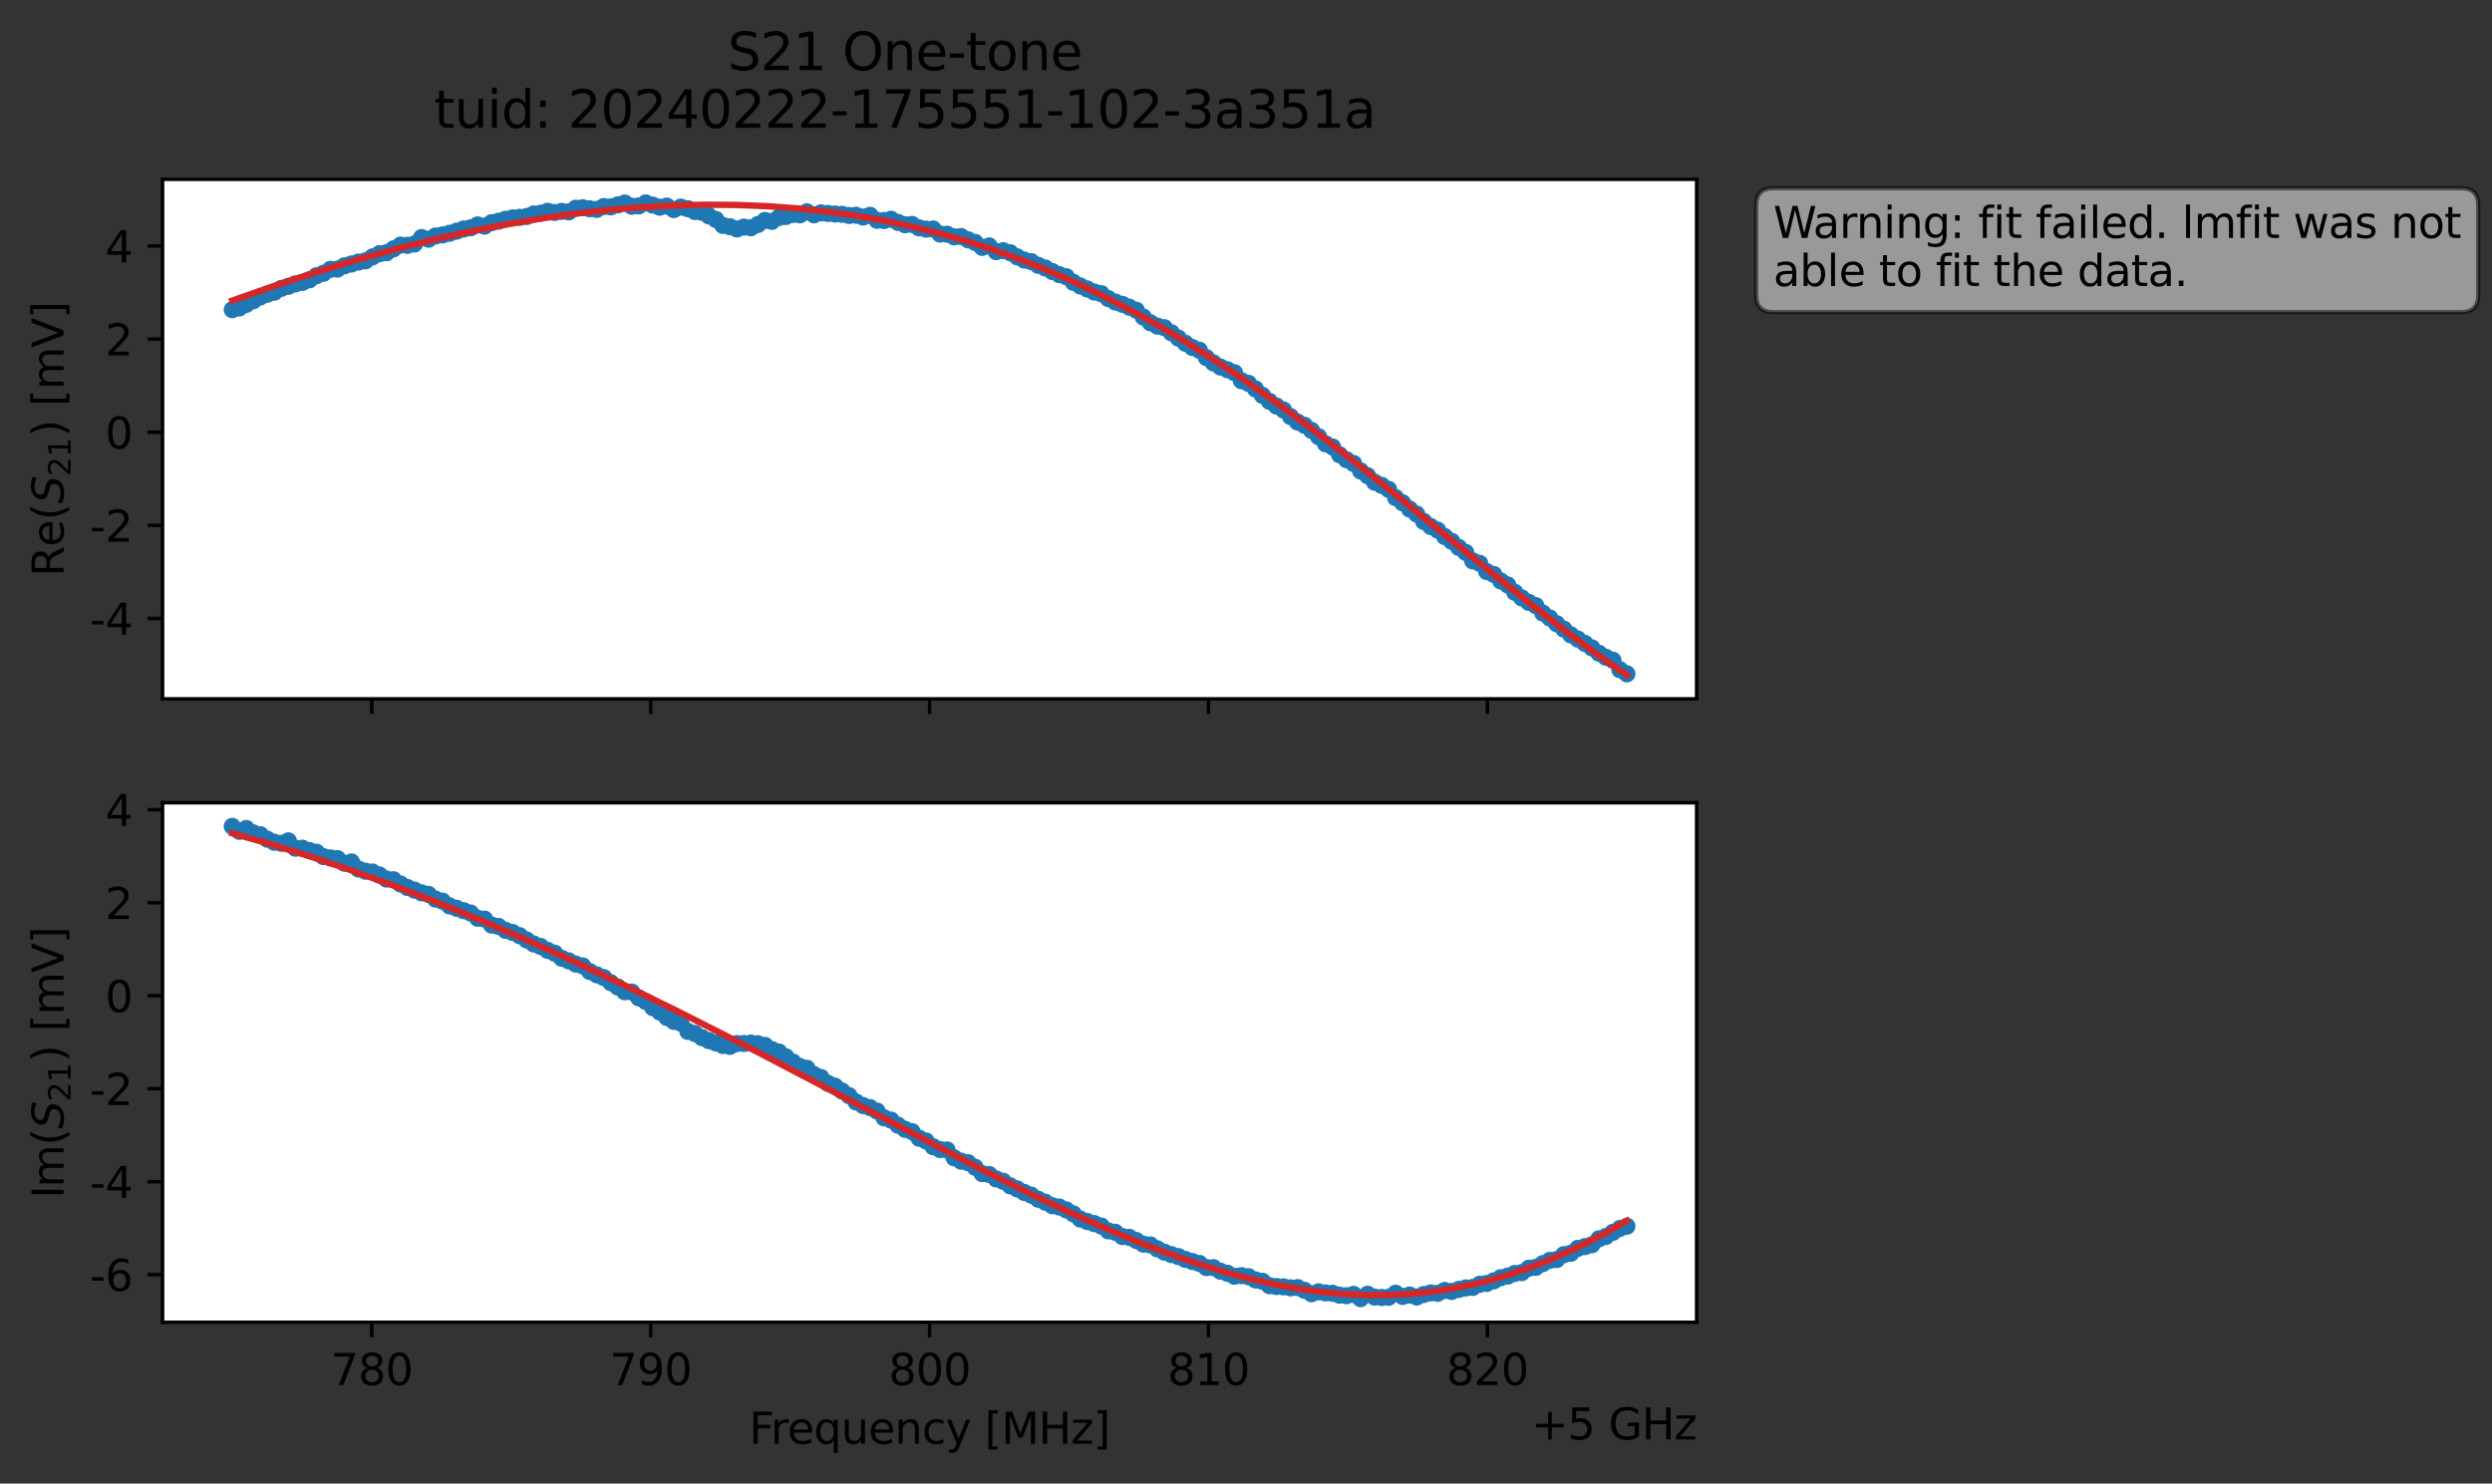 <?xml version="1.0" encoding="utf-8" standalone="no"?>
<!DOCTYPE svg PUBLIC "-//W3C//DTD SVG 1.1//EN"
  "http://www.w3.org/Graphics/SVG/1.1/DTD/svg11.dtd">
<svg xmlns:xlink="http://www.w3.org/1999/xlink" width="580.132pt" height="345.428pt" viewBox="0 0 580.132 345.428" xmlns="http://www.w3.org/2000/svg" version="1.1">
 <rect x="0" y="0" width="580.132" height="345.428" fill="#333333" stroke="none"/>
 <defs>
  <style type="text/css">*{stroke-linejoin: round; stroke-linecap: butt}</style>
 </defs>
 <g id="figure_1">
  <g id="patch_1">
   <path d="M 0 345.428 
L 580.132 345.428 
L 580.132 -0 
L 0 -0 
L 0 345.428 
z
" style="fill: none; opacity: 0"/>
  </g>
  <g id="axes_1">
   <g id="patch_2">
    <path d="M 37.848 162.72 
L 394.968 162.72 
L 394.968 41.76 
L 37.848 41.76 
z
" style="fill: #ffffff"/>
   </g>
   <g id="matplotlib.axis_1">
    <g id="xtick_1">
     <g id="line2d_1">
      <defs>
       <path id="maf85d3ce5b" d="M 0 0 
L 0 3.5 
" style="stroke: #000000; stroke-width: 0.8"/>
      </defs>
      <g>
       <use xlink:href="#maf85d3ce5b" x="86.547" y="162.72" style="stroke: #000000; stroke-width: 0.8"/>
      </g>
     </g>
    </g>
    <g id="xtick_2">
     <g id="line2d_2">
      <g>
       <use xlink:href="#maf85d3ce5b" x="151.478" y="162.72" style="stroke: #000000; stroke-width: 0.8"/>
      </g>
     </g>
    </g>
    <g id="xtick_3">
     <g id="line2d_3">
      <g>
       <use xlink:href="#maf85d3ce5b" x="216.408" y="162.72" style="stroke: #000000; stroke-width: 0.8"/>
      </g>
     </g>
    </g>
    <g id="xtick_4">
     <g id="line2d_4">
      <g>
       <use xlink:href="#maf85d3ce5b" x="281.339" y="162.72" style="stroke: #000000; stroke-width: 0.8"/>
      </g>
     </g>
    </g>
    <g id="xtick_5">
     <g id="line2d_5">
      <g>
       <use xlink:href="#maf85d3ce5b" x="346.27" y="162.72" style="stroke: #000000; stroke-width: 0.8"/>
      </g>
     </g>
    </g>
   </g>
   <g id="matplotlib.axis_2">
    <g id="ytick_1">
     <g id="line2d_6">
      <defs>
       <path id="m400243ffe5" d="M 0 0 
L -3.5 0 
" style="stroke: #000000; stroke-width: 0.8"/>
      </defs>
      <g>
       <use xlink:href="#m400243ffe5" x="37.848" y="143.994" style="stroke: #000000; stroke-width: 0.8"/>
      </g>
     </g>
     <g id="text_1">
      <!-- -4 -->
      <g transform="translate(20.878 147.793) scale(0.1 -0.1)">
       <defs>
        <path id="DejaVuSans-2d" d="M 313 2009 
L 1997 2009 
L 1997 1497 
L 313 1497 
L 313 2009 
z
" transform="scale(0.016)"/>
        <path id="DejaVuSans-34" d="M 2419 4116 
L 825 1625 
L 2419 1625 
L 2419 4116 
z
M 2253 4666 
L 3047 4666 
L 3047 1625 
L 3713 1625 
L 3713 1100 
L 3047 1100 
L 3047 0 
L 2419 0 
L 2419 1100 
L 313 1100 
L 313 1709 
L 2253 4666 
z
" transform="scale(0.016)"/>
       </defs>
       <use xlink:href="#DejaVuSans-2d"/>
       <use xlink:href="#DejaVuSans-34" x="36.084"/>
      </g>
     </g>
    </g>
    <g id="ytick_2">
     <g id="line2d_7">
      <g>
       <use xlink:href="#m400243ffe5" x="37.848" y="122.313" style="stroke: #000000; stroke-width: 0.8"/>
      </g>
     </g>
     <g id="text_2">
      <!-- -2 -->
      <g transform="translate(20.878 126.113) scale(0.1 -0.1)">
       <defs>
        <path id="DejaVuSans-32" d="M 1228 531 
L 3431 531 
L 3431 0 
L 469 0 
L 469 531 
Q 828 903 1448 1529 
Q 2069 2156 2228 2338 
Q 2531 2678 2651 2914 
Q 2772 3150 2772 3378 
Q 2772 3750 2511 3984 
Q 2250 4219 1831 4219 
Q 1534 4219 1204 4116 
Q 875 4013 500 3803 
L 500 4441 
Q 881 4594 1212 4672 
Q 1544 4750 1819 4750 
Q 2544 4750 2975 4387 
Q 3406 4025 3406 3419 
Q 3406 3131 3298 2873 
Q 3191 2616 2906 2266 
Q 2828 2175 2409 1742 
Q 1991 1309 1228 531 
z
" transform="scale(0.016)"/>
       </defs>
       <use xlink:href="#DejaVuSans-2d"/>
       <use xlink:href="#DejaVuSans-32" x="36.084"/>
      </g>
     </g>
    </g>
    <g id="ytick_3">
     <g id="line2d_8">
      <g>
       <use xlink:href="#m400243ffe5" x="37.848" y="100.633" style="stroke: #000000; stroke-width: 0.8"/>
      </g>
     </g>
     <g id="text_3">
      <!-- 0 -->
      <g transform="translate(24.486 104.433) scale(0.1 -0.1)">
       <defs>
        <path id="DejaVuSans-30" d="M 2034 4250 
Q 1547 4250 1301 3770 
Q 1056 3291 1056 2328 
Q 1056 1369 1301 889 
Q 1547 409 2034 409 
Q 2525 409 2770 889 
Q 3016 1369 3016 2328 
Q 3016 3291 2770 3770 
Q 2525 4250 2034 4250 
z
M 2034 4750 
Q 2819 4750 3233 4129 
Q 3647 3509 3647 2328 
Q 3647 1150 3233 529 
Q 2819 -91 2034 -91 
Q 1250 -91 836 529 
Q 422 1150 422 2328 
Q 422 3509 836 4129 
Q 1250 4750 2034 4750 
z
" transform="scale(0.016)"/>
       </defs>
       <use xlink:href="#DejaVuSans-30"/>
      </g>
     </g>
    </g>
    <g id="ytick_4">
     <g id="line2d_9">
      <g>
       <use xlink:href="#m400243ffe5" x="37.848" y="78.953" style="stroke: #000000; stroke-width: 0.8"/>
      </g>
     </g>
     <g id="text_4">
      <!-- 2 -->
      <g transform="translate(24.486 82.752) scale(0.1 -0.1)">
       <use xlink:href="#DejaVuSans-32"/>
      </g>
     </g>
    </g>
    <g id="ytick_5">
     <g id="line2d_10">
      <g>
       <use xlink:href="#m400243ffe5" x="37.848" y="57.273" style="stroke: #000000; stroke-width: 0.8"/>
      </g>
     </g>
     <g id="text_5">
      <!-- 4 -->
      <g transform="translate(24.486 61.072) scale(0.1 -0.1)">
       <use xlink:href="#DejaVuSans-34"/>
      </g>
     </g>
    </g>
    <g id="text_6">
     <!-- Re$(S_{21})$ [mV] -->
     <g transform="translate(14.798 134.24) rotate(-90) scale(0.1 -0.1)">
      <defs>
       <path id="DejaVuSans-52" d="M 2841 2188 
Q 3044 2119 3236 1894 
Q 3428 1669 3622 1275 
L 4263 0 
L 3584 0 
L 2988 1197 
Q 2756 1666 2539 1819 
Q 2322 1972 1947 1972 
L 1259 1972 
L 1259 0 
L 628 0 
L 628 4666 
L 2053 4666 
Q 2853 4666 3247 4331 
Q 3641 3997 3641 3322 
Q 3641 2881 3436 2590 
Q 3231 2300 2841 2188 
z
M 1259 4147 
L 1259 2491 
L 2053 2491 
Q 2509 2491 2742 2702 
Q 2975 2913 2975 3322 
Q 2975 3731 2742 3939 
Q 2509 4147 2053 4147 
L 1259 4147 
z
" transform="scale(0.016)"/>
       <path id="DejaVuSans-65" d="M 3597 1894 
L 3597 1613 
L 953 1613 
Q 991 1019 1311 708 
Q 1631 397 2203 397 
Q 2534 397 2845 478 
Q 3156 559 3463 722 
L 3463 178 
Q 3153 47 2828 -22 
Q 2503 -91 2169 -91 
Q 1331 -91 842 396 
Q 353 884 353 1716 
Q 353 2575 817 3079 
Q 1281 3584 2069 3584 
Q 2775 3584 3186 3129 
Q 3597 2675 3597 1894 
z
M 3022 2063 
Q 3016 2534 2758 2815 
Q 2500 3097 2075 3097 
Q 1594 3097 1305 2825 
Q 1016 2553 972 2059 
L 3022 2063 
z
" transform="scale(0.016)"/>
       <path id="DejaVuSans-28" d="M 1984 4856 
Q 1566 4138 1362 3434 
Q 1159 2731 1159 2009 
Q 1159 1288 1364 580 
Q 1569 -128 1984 -844 
L 1484 -844 
Q 1016 -109 783 600 
Q 550 1309 550 2009 
Q 550 2706 781 3412 
Q 1013 4119 1484 4856 
L 1984 4856 
z
" transform="scale(0.016)"/>
       <path id="DejaVuSans-Oblique-53" d="M 3859 4513 
L 3738 3897 
Q 3422 4066 3111 4152 
Q 2800 4238 2509 4238 
Q 1944 4238 1609 3991 
Q 1275 3744 1275 3334 
Q 1275 3109 1398 2989 
Q 1522 2869 2034 2731 
L 2413 2638 
Q 3053 2472 3303 2217 
Q 3553 1963 3553 1503 
Q 3553 797 2998 353 
Q 2444 -91 1538 -91 
Q 1166 -91 791 -17 
Q 416 56 38 206 
L 166 856 
Q 513 641 861 531 
Q 1209 422 1556 422 
Q 2147 422 2503 684 
Q 2859 947 2859 1369 
Q 2859 1650 2717 1795 
Q 2575 1941 2106 2059 
L 1728 2156 
Q 1081 2325 845 2545 
Q 609 2766 609 3163 
Q 609 3859 1145 4304 
Q 1681 4750 2541 4750 
Q 2875 4750 3203 4690 
Q 3531 4631 3859 4513 
z
" transform="scale(0.016)"/>
       <path id="DejaVuSans-31" d="M 794 531 
L 1825 531 
L 1825 4091 
L 703 3866 
L 703 4441 
L 1819 4666 
L 2450 4666 
L 2450 531 
L 3481 531 
L 3481 0 
L 794 0 
L 794 531 
z
" transform="scale(0.016)"/>
       <path id="DejaVuSans-29" d="M 513 4856 
L 1013 4856 
Q 1481 4119 1714 3412 
Q 1947 2706 1947 2009 
Q 1947 1309 1714 600 
Q 1481 -109 1013 -844 
L 513 -844 
Q 928 -128 1133 580 
Q 1338 1288 1338 2009 
Q 1338 2731 1133 3434 
Q 928 4138 513 4856 
z
" transform="scale(0.016)"/>
       <path id="DejaVuSans-20" transform="scale(0.016)"/>
       <path id="DejaVuSans-5b" d="M 550 4863 
L 1875 4863 
L 1875 4416 
L 1125 4416 
L 1125 -397 
L 1875 -397 
L 1875 -844 
L 550 -844 
L 550 4863 
z
" transform="scale(0.016)"/>
       <path id="DejaVuSans-6d" d="M 3328 2828 
Q 3544 3216 3844 3400 
Q 4144 3584 4550 3584 
Q 5097 3584 5394 3201 
Q 5691 2819 5691 2113 
L 5691 0 
L 5113 0 
L 5113 2094 
Q 5113 2597 4934 2840 
Q 4756 3084 4391 3084 
Q 3944 3084 3684 2787 
Q 3425 2491 3425 1978 
L 3425 0 
L 2847 0 
L 2847 2094 
Q 2847 2600 2669 2842 
Q 2491 3084 2119 3084 
Q 1678 3084 1418 2786 
Q 1159 2488 1159 1978 
L 1159 0 
L 581 0 
L 581 3500 
L 1159 3500 
L 1159 2956 
Q 1356 3278 1631 3431 
Q 1906 3584 2284 3584 
Q 2666 3584 2933 3390 
Q 3200 3197 3328 2828 
z
" transform="scale(0.016)"/>
       <path id="DejaVuSans-56" d="M 1831 0 
L 50 4666 
L 709 4666 
L 2188 738 
L 3669 4666 
L 4325 4666 
L 2547 0 
L 1831 0 
z
" transform="scale(0.016)"/>
       <path id="DejaVuSans-5d" d="M 1947 4863 
L 1947 -844 
L 622 -844 
L 622 -397 
L 1369 -397 
L 1369 4416 
L 622 4416 
L 622 4863 
L 1947 4863 
z
" transform="scale(0.016)"/>
      </defs>
      <use xlink:href="#DejaVuSans-52" transform="translate(0 0.016)"/>
      <use xlink:href="#DejaVuSans-65" transform="translate(69.482 0.016)"/>
      <use xlink:href="#DejaVuSans-28" transform="translate(131.006 0.016)"/>
      <use xlink:href="#DejaVuSans-Oblique-53" transform="translate(170.02 0.016)"/>
      <use xlink:href="#DejaVuSans-32" transform="translate(233.496 -16.391) scale(0.7)"/>
      <use xlink:href="#DejaVuSans-31" transform="translate(278.032 -16.391) scale(0.7)"/>
      <use xlink:href="#DejaVuSans-29" transform="translate(325.303 0.016)"/>
      <use xlink:href="#DejaVuSans-20" transform="translate(364.316 0.016)"/>
      <use xlink:href="#DejaVuSans-5b" transform="translate(396.104 0.016)"/>
      <use xlink:href="#DejaVuSans-6d" transform="translate(435.117 0.016)"/>
      <use xlink:href="#DejaVuSans-56" transform="translate(532.529 0.016)"/>
      <use xlink:href="#DejaVuSans-5d" transform="translate(600.938 0.016)"/>
     </g>
    </g>
   </g>
   <g id="line2d_11">
    <path d="M 54.081 72.104 
L 55.713 71.704 
L 60.607 69.134 
L 62.238 68.51 
L 63.87 68.031 
L 65.501 67.143 
L 72.027 65.151 
L 73.658 64.208 
L 75.29 63.623 
L 76.921 62.714 
L 78.553 62.649 
L 80.184 61.894 
L 83.447 61.019 
L 85.078 60.736 
L 86.71 59.812 
L 88.341 59.073 
L 89.973 58.849 
L 93.235 57.068 
L 94.867 57.121 
L 96.498 56.812 
L 98.13 55.318 
L 99.761 55.698 
L 101.393 54.95 
L 103.024 54.697 
L 104.655 54.324 
L 107.918 53.329 
L 109.55 53.05 
L 111.181 52.377 
L 112.813 52.659 
L 114.444 51.848 
L 119.338 50.74 
L 122.601 50.41 
L 124.233 49.825 
L 125.864 49.654 
L 127.496 49.203 
L 129.127 49.463 
L 130.758 49.226 
L 132.39 49.345 
L 134.021 48.483 
L 135.653 48.373 
L 138.916 48.754 
L 140.547 48.102 
L 142.178 48.174 
L 145.441 47.284 
L 147.073 48.025 
L 148.704 47.951 
L 150.336 47.258 
L 153.598 48.244 
L 155.23 47.986 
L 156.861 48.797 
L 158.493 48.227 
L 160.124 48.596 
L 161.756 49.25 
L 163.387 49.415 
L 166.65 51.105 
L 168.281 52.488 
L 169.913 52.784 
L 171.544 53.309 
L 173.176 52.876 
L 174.807 53.029 
L 176.438 52.274 
L 178.07 51.335 
L 179.701 51.539 
L 181.333 50.629 
L 182.964 50.404 
L 184.596 49.926 
L 186.227 50.019 
L 187.858 49.323 
L 189.49 50.013 
L 191.121 49.552 
L 197.647 50.173 
L 199.278 50.122 
L 200.91 50.535 
L 202.541 50.141 
L 204.173 51.3 
L 205.804 51.351 
L 207.436 51.06 
L 209.067 51.791 
L 210.698 52.324 
L 212.33 52.256 
L 213.961 53.068 
L 215.593 53.348 
L 217.224 53.323 
L 218.856 54.5 
L 220.487 54.544 
L 222.118 55.146 
L 223.75 55.073 
L 225.381 55.842 
L 227.013 56.448 
L 228.644 57.596 
L 230.276 57.258 
L 231.907 58.595 
L 233.538 58.371 
L 235.17 58.857 
L 236.801 59.798 
L 238.433 60.55 
L 240.064 60.92 
L 241.696 61.785 
L 243.327 62.391 
L 246.59 63.939 
L 248.221 64.425 
L 249.853 65.728 
L 251.484 66.587 
L 254.747 68.001 
L 256.378 68.378 
L 258.01 69.529 
L 259.641 70.317 
L 261.273 70.859 
L 264.536 72.244 
L 266.167 73.82 
L 267.798 75.147 
L 269.43 75.932 
L 271.061 76.297 
L 277.587 80.909 
L 279.218 81.55 
L 280.85 83.27 
L 282.481 84.5 
L 284.113 85.458 
L 287.376 86.771 
L 289.007 88.647 
L 290.638 89.259 
L 292.27 90.565 
L 295.533 93.458 
L 297.164 94.535 
L 298.796 95.461 
L 300.427 96.989 
L 302.059 98.264 
L 303.69 99.031 
L 305.321 100.213 
L 306.953 101.676 
L 308.584 103.343 
L 310.216 104.069 
L 311.847 105.881 
L 313.479 107.044 
L 315.11 107.911 
L 316.741 109.645 
L 318.373 110.765 
L 320.004 112.269 
L 321.636 113.01 
L 323.267 113.941 
L 324.899 115.877 
L 326.53 117.074 
L 328.161 118.531 
L 329.793 119.69 
L 331.424 121.4 
L 333.056 122.587 
L 334.687 123.44 
L 336.319 124.928 
L 337.95 126.035 
L 339.581 127.451 
L 341.213 128.628 
L 342.844 130.585 
L 344.476 131.173 
L 346.107 133.082 
L 347.739 133.748 
L 349.37 135.269 
L 351.001 136.2 
L 352.633 137.912 
L 354.264 139.215 
L 355.896 140.246 
L 357.527 141.009 
L 359.159 142.749 
L 360.79 143.899 
L 365.684 147.819 
L 370.579 150.844 
L 372.21 152.091 
L 373.841 153.04 
L 375.473 153.717 
L 377.104 155.932 
L 378.736 156.892 
L 378.736 156.892 
" clip-path="url(#p262396925b)" style="fill: none; stroke: #1f77b4; stroke-width: 1.5; stroke-linecap: square"/>
    <defs>
     <path id="mb016f116d5" d="M 0 1.5 
C 0.398 1.5 0.779 1.342 1.061 1.061 
C 1.342 0.779 1.5 0.398 1.5 0 
C 1.5 -0.398 1.342 -0.779 1.061 -1.061 
C 0.779 -1.342 0.398 -1.5 0 -1.5 
C -0.398 -1.5 -0.779 -1.342 -1.061 -1.061 
C -1.342 -0.779 -1.5 -0.398 -1.5 0 
C -1.5 0.398 -1.342 0.779 -1.061 1.061 
C -0.779 1.342 -0.398 1.5 0 1.5 
z
" style="stroke: #1f77b4"/>
    </defs>
    <g clip-path="url(#p262396925b)">
     <use xlink:href="#mb016f116d5" x="54.081" y="72.104" style="fill: #1f77b4; stroke: #1f77b4"/>
     <use xlink:href="#mb016f116d5" x="55.713" y="71.704" style="fill: #1f77b4; stroke: #1f77b4"/>
     <use xlink:href="#mb016f116d5" x="57.344" y="70.862" style="fill: #1f77b4; stroke: #1f77b4"/>
     <use xlink:href="#mb016f116d5" x="58.975" y="70.018" style="fill: #1f77b4; stroke: #1f77b4"/>
     <use xlink:href="#mb016f116d5" x="60.607" y="69.134" style="fill: #1f77b4; stroke: #1f77b4"/>
     <use xlink:href="#mb016f116d5" x="62.238" y="68.51" style="fill: #1f77b4; stroke: #1f77b4"/>
     <use xlink:href="#mb016f116d5" x="63.87" y="68.031" style="fill: #1f77b4; stroke: #1f77b4"/>
     <use xlink:href="#mb016f116d5" x="65.501" y="67.143" style="fill: #1f77b4; stroke: #1f77b4"/>
     <use xlink:href="#mb016f116d5" x="67.133" y="66.662" style="fill: #1f77b4; stroke: #1f77b4"/>
     <use xlink:href="#mb016f116d5" x="68.764" y="66.103" style="fill: #1f77b4; stroke: #1f77b4"/>
     <use xlink:href="#mb016f116d5" x="70.395" y="65.75" style="fill: #1f77b4; stroke: #1f77b4"/>
     <use xlink:href="#mb016f116d5" x="72.027" y="65.151" style="fill: #1f77b4; stroke: #1f77b4"/>
     <use xlink:href="#mb016f116d5" x="73.658" y="64.208" style="fill: #1f77b4; stroke: #1f77b4"/>
     <use xlink:href="#mb016f116d5" x="75.29" y="63.623" style="fill: #1f77b4; stroke: #1f77b4"/>
     <use xlink:href="#mb016f116d5" x="76.921" y="62.714" style="fill: #1f77b4; stroke: #1f77b4"/>
     <use xlink:href="#mb016f116d5" x="78.553" y="62.649" style="fill: #1f77b4; stroke: #1f77b4"/>
     <use xlink:href="#mb016f116d5" x="80.184" y="61.894" style="fill: #1f77b4; stroke: #1f77b4"/>
     <use xlink:href="#mb016f116d5" x="81.815" y="61.462" style="fill: #1f77b4; stroke: #1f77b4"/>
     <use xlink:href="#mb016f116d5" x="83.447" y="61.019" style="fill: #1f77b4; stroke: #1f77b4"/>
     <use xlink:href="#mb016f116d5" x="85.078" y="60.736" style="fill: #1f77b4; stroke: #1f77b4"/>
     <use xlink:href="#mb016f116d5" x="86.71" y="59.812" style="fill: #1f77b4; stroke: #1f77b4"/>
     <use xlink:href="#mb016f116d5" x="88.341" y="59.073" style="fill: #1f77b4; stroke: #1f77b4"/>
     <use xlink:href="#mb016f116d5" x="89.973" y="58.849" style="fill: #1f77b4; stroke: #1f77b4"/>
     <use xlink:href="#mb016f116d5" x="91.604" y="57.934" style="fill: #1f77b4; stroke: #1f77b4"/>
     <use xlink:href="#mb016f116d5" x="93.235" y="57.068" style="fill: #1f77b4; stroke: #1f77b4"/>
     <use xlink:href="#mb016f116d5" x="94.867" y="57.121" style="fill: #1f77b4; stroke: #1f77b4"/>
     <use xlink:href="#mb016f116d5" x="96.498" y="56.812" style="fill: #1f77b4; stroke: #1f77b4"/>
     <use xlink:href="#mb016f116d5" x="98.13" y="55.318" style="fill: #1f77b4; stroke: #1f77b4"/>
     <use xlink:href="#mb016f116d5" x="99.761" y="55.698" style="fill: #1f77b4; stroke: #1f77b4"/>
     <use xlink:href="#mb016f116d5" x="101.393" y="54.95" style="fill: #1f77b4; stroke: #1f77b4"/>
     <use xlink:href="#mb016f116d5" x="103.024" y="54.697" style="fill: #1f77b4; stroke: #1f77b4"/>
     <use xlink:href="#mb016f116d5" x="104.655" y="54.324" style="fill: #1f77b4; stroke: #1f77b4"/>
     <use xlink:href="#mb016f116d5" x="106.287" y="53.829" style="fill: #1f77b4; stroke: #1f77b4"/>
     <use xlink:href="#mb016f116d5" x="107.918" y="53.329" style="fill: #1f77b4; stroke: #1f77b4"/>
     <use xlink:href="#mb016f116d5" x="109.55" y="53.05" style="fill: #1f77b4; stroke: #1f77b4"/>
     <use xlink:href="#mb016f116d5" x="111.181" y="52.377" style="fill: #1f77b4; stroke: #1f77b4"/>
     <use xlink:href="#mb016f116d5" x="112.813" y="52.659" style="fill: #1f77b4; stroke: #1f77b4"/>
     <use xlink:href="#mb016f116d5" x="114.444" y="51.848" style="fill: #1f77b4; stroke: #1f77b4"/>
     <use xlink:href="#mb016f116d5" x="116.076" y="51.506" style="fill: #1f77b4; stroke: #1f77b4"/>
     <use xlink:href="#mb016f116d5" x="117.707" y="51.053" style="fill: #1f77b4; stroke: #1f77b4"/>
     <use xlink:href="#mb016f116d5" x="119.338" y="50.74" style="fill: #1f77b4; stroke: #1f77b4"/>
     <use xlink:href="#mb016f116d5" x="120.97" y="50.605" style="fill: #1f77b4; stroke: #1f77b4"/>
     <use xlink:href="#mb016f116d5" x="122.601" y="50.41" style="fill: #1f77b4; stroke: #1f77b4"/>
     <use xlink:href="#mb016f116d5" x="124.233" y="49.825" style="fill: #1f77b4; stroke: #1f77b4"/>
     <use xlink:href="#mb016f116d5" x="125.864" y="49.654" style="fill: #1f77b4; stroke: #1f77b4"/>
     <use xlink:href="#mb016f116d5" x="127.496" y="49.203" style="fill: #1f77b4; stroke: #1f77b4"/>
     <use xlink:href="#mb016f116d5" x="129.127" y="49.463" style="fill: #1f77b4; stroke: #1f77b4"/>
     <use xlink:href="#mb016f116d5" x="130.758" y="49.226" style="fill: #1f77b4; stroke: #1f77b4"/>
     <use xlink:href="#mb016f116d5" x="132.39" y="49.345" style="fill: #1f77b4; stroke: #1f77b4"/>
     <use xlink:href="#mb016f116d5" x="134.021" y="48.483" style="fill: #1f77b4; stroke: #1f77b4"/>
     <use xlink:href="#mb016f116d5" x="135.653" y="48.373" style="fill: #1f77b4; stroke: #1f77b4"/>
     <use xlink:href="#mb016f116d5" x="137.284" y="48.614" style="fill: #1f77b4; stroke: #1f77b4"/>
     <use xlink:href="#mb016f116d5" x="138.916" y="48.754" style="fill: #1f77b4; stroke: #1f77b4"/>
     <use xlink:href="#mb016f116d5" x="140.547" y="48.102" style="fill: #1f77b4; stroke: #1f77b4"/>
     <use xlink:href="#mb016f116d5" x="142.178" y="48.174" style="fill: #1f77b4; stroke: #1f77b4"/>
     <use xlink:href="#mb016f116d5" x="143.81" y="47.715" style="fill: #1f77b4; stroke: #1f77b4"/>
     <use xlink:href="#mb016f116d5" x="145.441" y="47.284" style="fill: #1f77b4; stroke: #1f77b4"/>
     <use xlink:href="#mb016f116d5" x="147.073" y="48.025" style="fill: #1f77b4; stroke: #1f77b4"/>
     <use xlink:href="#mb016f116d5" x="148.704" y="47.951" style="fill: #1f77b4; stroke: #1f77b4"/>
     <use xlink:href="#mb016f116d5" x="150.336" y="47.258" style="fill: #1f77b4; stroke: #1f77b4"/>
     <use xlink:href="#mb016f116d5" x="151.967" y="47.773" style="fill: #1f77b4; stroke: #1f77b4"/>
     <use xlink:href="#mb016f116d5" x="153.598" y="48.244" style="fill: #1f77b4; stroke: #1f77b4"/>
     <use xlink:href="#mb016f116d5" x="155.23" y="47.986" style="fill: #1f77b4; stroke: #1f77b4"/>
     <use xlink:href="#mb016f116d5" x="156.861" y="48.797" style="fill: #1f77b4; stroke: #1f77b4"/>
     <use xlink:href="#mb016f116d5" x="158.493" y="48.227" style="fill: #1f77b4; stroke: #1f77b4"/>
     <use xlink:href="#mb016f116d5" x="160.124" y="48.596" style="fill: #1f77b4; stroke: #1f77b4"/>
     <use xlink:href="#mb016f116d5" x="161.756" y="49.25" style="fill: #1f77b4; stroke: #1f77b4"/>
     <use xlink:href="#mb016f116d5" x="163.387" y="49.415" style="fill: #1f77b4; stroke: #1f77b4"/>
     <use xlink:href="#mb016f116d5" x="165.018" y="50.265" style="fill: #1f77b4; stroke: #1f77b4"/>
     <use xlink:href="#mb016f116d5" x="166.65" y="51.105" style="fill: #1f77b4; stroke: #1f77b4"/>
     <use xlink:href="#mb016f116d5" x="168.281" y="52.488" style="fill: #1f77b4; stroke: #1f77b4"/>
     <use xlink:href="#mb016f116d5" x="169.913" y="52.784" style="fill: #1f77b4; stroke: #1f77b4"/>
     <use xlink:href="#mb016f116d5" x="171.544" y="53.309" style="fill: #1f77b4; stroke: #1f77b4"/>
     <use xlink:href="#mb016f116d5" x="173.176" y="52.876" style="fill: #1f77b4; stroke: #1f77b4"/>
     <use xlink:href="#mb016f116d5" x="174.807" y="53.029" style="fill: #1f77b4; stroke: #1f77b4"/>
     <use xlink:href="#mb016f116d5" x="176.438" y="52.274" style="fill: #1f77b4; stroke: #1f77b4"/>
     <use xlink:href="#mb016f116d5" x="178.07" y="51.335" style="fill: #1f77b4; stroke: #1f77b4"/>
     <use xlink:href="#mb016f116d5" x="179.701" y="51.539" style="fill: #1f77b4; stroke: #1f77b4"/>
     <use xlink:href="#mb016f116d5" x="181.333" y="50.629" style="fill: #1f77b4; stroke: #1f77b4"/>
     <use xlink:href="#mb016f116d5" x="182.964" y="50.404" style="fill: #1f77b4; stroke: #1f77b4"/>
     <use xlink:href="#mb016f116d5" x="184.596" y="49.926" style="fill: #1f77b4; stroke: #1f77b4"/>
     <use xlink:href="#mb016f116d5" x="186.227" y="50.019" style="fill: #1f77b4; stroke: #1f77b4"/>
     <use xlink:href="#mb016f116d5" x="187.858" y="49.323" style="fill: #1f77b4; stroke: #1f77b4"/>
     <use xlink:href="#mb016f116d5" x="189.49" y="50.013" style="fill: #1f77b4; stroke: #1f77b4"/>
     <use xlink:href="#mb016f116d5" x="191.121" y="49.552" style="fill: #1f77b4; stroke: #1f77b4"/>
     <use xlink:href="#mb016f116d5" x="192.753" y="49.704" style="fill: #1f77b4; stroke: #1f77b4"/>
     <use xlink:href="#mb016f116d5" x="194.384" y="49.822" style="fill: #1f77b4; stroke: #1f77b4"/>
     <use xlink:href="#mb016f116d5" x="196.016" y="49.903" style="fill: #1f77b4; stroke: #1f77b4"/>
     <use xlink:href="#mb016f116d5" x="197.647" y="50.173" style="fill: #1f77b4; stroke: #1f77b4"/>
     <use xlink:href="#mb016f116d5" x="199.278" y="50.122" style="fill: #1f77b4; stroke: #1f77b4"/>
     <use xlink:href="#mb016f116d5" x="200.91" y="50.535" style="fill: #1f77b4; stroke: #1f77b4"/>
     <use xlink:href="#mb016f116d5" x="202.541" y="50.141" style="fill: #1f77b4; stroke: #1f77b4"/>
     <use xlink:href="#mb016f116d5" x="204.173" y="51.3" style="fill: #1f77b4; stroke: #1f77b4"/>
     <use xlink:href="#mb016f116d5" x="205.804" y="51.351" style="fill: #1f77b4; stroke: #1f77b4"/>
     <use xlink:href="#mb016f116d5" x="207.436" y="51.06" style="fill: #1f77b4; stroke: #1f77b4"/>
     <use xlink:href="#mb016f116d5" x="209.067" y="51.791" style="fill: #1f77b4; stroke: #1f77b4"/>
     <use xlink:href="#mb016f116d5" x="210.698" y="52.324" style="fill: #1f77b4; stroke: #1f77b4"/>
     <use xlink:href="#mb016f116d5" x="212.33" y="52.256" style="fill: #1f77b4; stroke: #1f77b4"/>
     <use xlink:href="#mb016f116d5" x="213.961" y="53.068" style="fill: #1f77b4; stroke: #1f77b4"/>
     <use xlink:href="#mb016f116d5" x="215.593" y="53.348" style="fill: #1f77b4; stroke: #1f77b4"/>
     <use xlink:href="#mb016f116d5" x="217.224" y="53.323" style="fill: #1f77b4; stroke: #1f77b4"/>
     <use xlink:href="#mb016f116d5" x="218.856" y="54.5" style="fill: #1f77b4; stroke: #1f77b4"/>
     <use xlink:href="#mb016f116d5" x="220.487" y="54.544" style="fill: #1f77b4; stroke: #1f77b4"/>
     <use xlink:href="#mb016f116d5" x="222.118" y="55.146" style="fill: #1f77b4; stroke: #1f77b4"/>
     <use xlink:href="#mb016f116d5" x="223.75" y="55.073" style="fill: #1f77b4; stroke: #1f77b4"/>
     <use xlink:href="#mb016f116d5" x="225.381" y="55.842" style="fill: #1f77b4; stroke: #1f77b4"/>
     <use xlink:href="#mb016f116d5" x="227.013" y="56.448" style="fill: #1f77b4; stroke: #1f77b4"/>
     <use xlink:href="#mb016f116d5" x="228.644" y="57.596" style="fill: #1f77b4; stroke: #1f77b4"/>
     <use xlink:href="#mb016f116d5" x="230.276" y="57.258" style="fill: #1f77b4; stroke: #1f77b4"/>
     <use xlink:href="#mb016f116d5" x="231.907" y="58.595" style="fill: #1f77b4; stroke: #1f77b4"/>
     <use xlink:href="#mb016f116d5" x="233.538" y="58.371" style="fill: #1f77b4; stroke: #1f77b4"/>
     <use xlink:href="#mb016f116d5" x="235.17" y="58.857" style="fill: #1f77b4; stroke: #1f77b4"/>
     <use xlink:href="#mb016f116d5" x="236.801" y="59.798" style="fill: #1f77b4; stroke: #1f77b4"/>
     <use xlink:href="#mb016f116d5" x="238.433" y="60.55" style="fill: #1f77b4; stroke: #1f77b4"/>
     <use xlink:href="#mb016f116d5" x="240.064" y="60.92" style="fill: #1f77b4; stroke: #1f77b4"/>
     <use xlink:href="#mb016f116d5" x="241.696" y="61.785" style="fill: #1f77b4; stroke: #1f77b4"/>
     <use xlink:href="#mb016f116d5" x="243.327" y="62.391" style="fill: #1f77b4; stroke: #1f77b4"/>
     <use xlink:href="#mb016f116d5" x="244.958" y="63.22" style="fill: #1f77b4; stroke: #1f77b4"/>
     <use xlink:href="#mb016f116d5" x="246.59" y="63.939" style="fill: #1f77b4; stroke: #1f77b4"/>
     <use xlink:href="#mb016f116d5" x="248.221" y="64.425" style="fill: #1f77b4; stroke: #1f77b4"/>
     <use xlink:href="#mb016f116d5" x="249.853" y="65.728" style="fill: #1f77b4; stroke: #1f77b4"/>
     <use xlink:href="#mb016f116d5" x="251.484" y="66.587" style="fill: #1f77b4; stroke: #1f77b4"/>
     <use xlink:href="#mb016f116d5" x="253.116" y="67.285" style="fill: #1f77b4; stroke: #1f77b4"/>
     <use xlink:href="#mb016f116d5" x="254.747" y="68.001" style="fill: #1f77b4; stroke: #1f77b4"/>
     <use xlink:href="#mb016f116d5" x="256.378" y="68.378" style="fill: #1f77b4; stroke: #1f77b4"/>
     <use xlink:href="#mb016f116d5" x="258.01" y="69.529" style="fill: #1f77b4; stroke: #1f77b4"/>
     <use xlink:href="#mb016f116d5" x="259.641" y="70.317" style="fill: #1f77b4; stroke: #1f77b4"/>
     <use xlink:href="#mb016f116d5" x="261.273" y="70.859" style="fill: #1f77b4; stroke: #1f77b4"/>
     <use xlink:href="#mb016f116d5" x="262.904" y="71.525" style="fill: #1f77b4; stroke: #1f77b4"/>
     <use xlink:href="#mb016f116d5" x="264.536" y="72.244" style="fill: #1f77b4; stroke: #1f77b4"/>
     <use xlink:href="#mb016f116d5" x="266.167" y="73.82" style="fill: #1f77b4; stroke: #1f77b4"/>
     <use xlink:href="#mb016f116d5" x="267.798" y="75.147" style="fill: #1f77b4; stroke: #1f77b4"/>
     <use xlink:href="#mb016f116d5" x="269.43" y="75.932" style="fill: #1f77b4; stroke: #1f77b4"/>
     <use xlink:href="#mb016f116d5" x="271.061" y="76.297" style="fill: #1f77b4; stroke: #1f77b4"/>
     <use xlink:href="#mb016f116d5" x="272.693" y="77.483" style="fill: #1f77b4; stroke: #1f77b4"/>
     <use xlink:href="#mb016f116d5" x="274.324" y="78.725" style="fill: #1f77b4; stroke: #1f77b4"/>
     <use xlink:href="#mb016f116d5" x="275.956" y="79.921" style="fill: #1f77b4; stroke: #1f77b4"/>
     <use xlink:href="#mb016f116d5" x="277.587" y="80.909" style="fill: #1f77b4; stroke: #1f77b4"/>
     <use xlink:href="#mb016f116d5" x="279.218" y="81.55" style="fill: #1f77b4; stroke: #1f77b4"/>
     <use xlink:href="#mb016f116d5" x="280.85" y="83.27" style="fill: #1f77b4; stroke: #1f77b4"/>
     <use xlink:href="#mb016f116d5" x="282.481" y="84.5" style="fill: #1f77b4; stroke: #1f77b4"/>
     <use xlink:href="#mb016f116d5" x="284.113" y="85.458" style="fill: #1f77b4; stroke: #1f77b4"/>
     <use xlink:href="#mb016f116d5" x="285.744" y="86.094" style="fill: #1f77b4; stroke: #1f77b4"/>
     <use xlink:href="#mb016f116d5" x="287.376" y="86.771" style="fill: #1f77b4; stroke: #1f77b4"/>
     <use xlink:href="#mb016f116d5" x="289.007" y="88.647" style="fill: #1f77b4; stroke: #1f77b4"/>
     <use xlink:href="#mb016f116d5" x="290.638" y="89.259" style="fill: #1f77b4; stroke: #1f77b4"/>
     <use xlink:href="#mb016f116d5" x="292.27" y="90.565" style="fill: #1f77b4; stroke: #1f77b4"/>
     <use xlink:href="#mb016f116d5" x="293.901" y="92.05" style="fill: #1f77b4; stroke: #1f77b4"/>
     <use xlink:href="#mb016f116d5" x="295.533" y="93.458" style="fill: #1f77b4; stroke: #1f77b4"/>
     <use xlink:href="#mb016f116d5" x="297.164" y="94.535" style="fill: #1f77b4; stroke: #1f77b4"/>
     <use xlink:href="#mb016f116d5" x="298.796" y="95.461" style="fill: #1f77b4; stroke: #1f77b4"/>
     <use xlink:href="#mb016f116d5" x="300.427" y="96.989" style="fill: #1f77b4; stroke: #1f77b4"/>
     <use xlink:href="#mb016f116d5" x="302.059" y="98.264" style="fill: #1f77b4; stroke: #1f77b4"/>
     <use xlink:href="#mb016f116d5" x="303.69" y="99.031" style="fill: #1f77b4; stroke: #1f77b4"/>
     <use xlink:href="#mb016f116d5" x="305.321" y="100.213" style="fill: #1f77b4; stroke: #1f77b4"/>
     <use xlink:href="#mb016f116d5" x="306.953" y="101.676" style="fill: #1f77b4; stroke: #1f77b4"/>
     <use xlink:href="#mb016f116d5" x="308.584" y="103.343" style="fill: #1f77b4; stroke: #1f77b4"/>
     <use xlink:href="#mb016f116d5" x="310.216" y="104.069" style="fill: #1f77b4; stroke: #1f77b4"/>
     <use xlink:href="#mb016f116d5" x="311.847" y="105.881" style="fill: #1f77b4; stroke: #1f77b4"/>
     <use xlink:href="#mb016f116d5" x="313.479" y="107.044" style="fill: #1f77b4; stroke: #1f77b4"/>
     <use xlink:href="#mb016f116d5" x="315.11" y="107.911" style="fill: #1f77b4; stroke: #1f77b4"/>
     <use xlink:href="#mb016f116d5" x="316.741" y="109.645" style="fill: #1f77b4; stroke: #1f77b4"/>
     <use xlink:href="#mb016f116d5" x="318.373" y="110.765" style="fill: #1f77b4; stroke: #1f77b4"/>
     <use xlink:href="#mb016f116d5" x="320.004" y="112.269" style="fill: #1f77b4; stroke: #1f77b4"/>
     <use xlink:href="#mb016f116d5" x="321.636" y="113.01" style="fill: #1f77b4; stroke: #1f77b4"/>
     <use xlink:href="#mb016f116d5" x="323.267" y="113.941" style="fill: #1f77b4; stroke: #1f77b4"/>
     <use xlink:href="#mb016f116d5" x="324.899" y="115.877" style="fill: #1f77b4; stroke: #1f77b4"/>
     <use xlink:href="#mb016f116d5" x="326.53" y="117.074" style="fill: #1f77b4; stroke: #1f77b4"/>
     <use xlink:href="#mb016f116d5" x="328.161" y="118.531" style="fill: #1f77b4; stroke: #1f77b4"/>
     <use xlink:href="#mb016f116d5" x="329.793" y="119.69" style="fill: #1f77b4; stroke: #1f77b4"/>
     <use xlink:href="#mb016f116d5" x="331.424" y="121.4" style="fill: #1f77b4; stroke: #1f77b4"/>
     <use xlink:href="#mb016f116d5" x="333.056" y="122.587" style="fill: #1f77b4; stroke: #1f77b4"/>
     <use xlink:href="#mb016f116d5" x="334.687" y="123.44" style="fill: #1f77b4; stroke: #1f77b4"/>
     <use xlink:href="#mb016f116d5" x="336.319" y="124.928" style="fill: #1f77b4; stroke: #1f77b4"/>
     <use xlink:href="#mb016f116d5" x="337.95" y="126.035" style="fill: #1f77b4; stroke: #1f77b4"/>
     <use xlink:href="#mb016f116d5" x="339.581" y="127.451" style="fill: #1f77b4; stroke: #1f77b4"/>
     <use xlink:href="#mb016f116d5" x="341.213" y="128.628" style="fill: #1f77b4; stroke: #1f77b4"/>
     <use xlink:href="#mb016f116d5" x="342.844" y="130.585" style="fill: #1f77b4; stroke: #1f77b4"/>
     <use xlink:href="#mb016f116d5" x="344.476" y="131.173" style="fill: #1f77b4; stroke: #1f77b4"/>
     <use xlink:href="#mb016f116d5" x="346.107" y="133.082" style="fill: #1f77b4; stroke: #1f77b4"/>
     <use xlink:href="#mb016f116d5" x="347.739" y="133.748" style="fill: #1f77b4; stroke: #1f77b4"/>
     <use xlink:href="#mb016f116d5" x="349.37" y="135.269" style="fill: #1f77b4; stroke: #1f77b4"/>
     <use xlink:href="#mb016f116d5" x="351.001" y="136.2" style="fill: #1f77b4; stroke: #1f77b4"/>
     <use xlink:href="#mb016f116d5" x="352.633" y="137.912" style="fill: #1f77b4; stroke: #1f77b4"/>
     <use xlink:href="#mb016f116d5" x="354.264" y="139.215" style="fill: #1f77b4; stroke: #1f77b4"/>
     <use xlink:href="#mb016f116d5" x="355.896" y="140.246" style="fill: #1f77b4; stroke: #1f77b4"/>
     <use xlink:href="#mb016f116d5" x="357.527" y="141.009" style="fill: #1f77b4; stroke: #1f77b4"/>
     <use xlink:href="#mb016f116d5" x="359.159" y="142.749" style="fill: #1f77b4; stroke: #1f77b4"/>
     <use xlink:href="#mb016f116d5" x="360.79" y="143.899" style="fill: #1f77b4; stroke: #1f77b4"/>
     <use xlink:href="#mb016f116d5" x="362.421" y="145.249" style="fill: #1f77b4; stroke: #1f77b4"/>
     <use xlink:href="#mb016f116d5" x="364.053" y="146.481" style="fill: #1f77b4; stroke: #1f77b4"/>
     <use xlink:href="#mb016f116d5" x="365.684" y="147.819" style="fill: #1f77b4; stroke: #1f77b4"/>
     <use xlink:href="#mb016f116d5" x="367.316" y="148.79" style="fill: #1f77b4; stroke: #1f77b4"/>
     <use xlink:href="#mb016f116d5" x="368.947" y="149.796" style="fill: #1f77b4; stroke: #1f77b4"/>
     <use xlink:href="#mb016f116d5" x="370.579" y="150.844" style="fill: #1f77b4; stroke: #1f77b4"/>
     <use xlink:href="#mb016f116d5" x="372.21" y="152.091" style="fill: #1f77b4; stroke: #1f77b4"/>
     <use xlink:href="#mb016f116d5" x="373.841" y="153.04" style="fill: #1f77b4; stroke: #1f77b4"/>
     <use xlink:href="#mb016f116d5" x="375.473" y="153.717" style="fill: #1f77b4; stroke: #1f77b4"/>
     <use xlink:href="#mb016f116d5" x="377.104" y="155.932" style="fill: #1f77b4; stroke: #1f77b4"/>
     <use xlink:href="#mb016f116d5" x="378.736" y="156.892" style="fill: #1f77b4; stroke: #1f77b4"/>
    </g>
   </g>
   <g id="line2d_12">
    <path d="M 54.081 69.989 
L 64.156 66.454 
L 73.905 63.271 
L 83.329 60.432 
L 92.429 57.925 
L 101.203 55.738 
L 109.653 53.855 
L 118.102 52.201 
L 126.227 50.836 
L 134.351 49.7 
L 142.151 48.835 
L 149.625 48.221 
L 157.1 47.828 
L 164.249 47.666 
L 171.399 47.724 
L 178.548 48.01 
L 185.373 48.505 
L 192.197 49.227 
L 198.697 50.133 
L 205.197 51.26 
L 211.696 52.617 
L 218.196 54.211 
L 224.37 55.951 
L 230.545 57.916 
L 236.72 60.112 
L 242.894 62.541 
L 249.069 65.206 
L 255.243 68.108 
L 261.743 71.417 
L 268.243 74.984 
L 274.742 78.803 
L 281.567 83.073 
L 288.716 87.82 
L 296.191 93.056 
L 304.315 99.033 
L 313.09 105.769 
L 323.814 114.3 
L 342.663 129.653 
L 355.987 140.358 
L 365.087 147.389 
L 372.561 152.899 
L 378.736 157.222 
L 378.736 157.222 
" clip-path="url(#p262396925b)" style="fill: none; stroke: #d62728; stroke-width: 1.5; stroke-linecap: square"/>
   </g>
   <g id="patch_3">
    <path d="M 37.848 162.72 
L 37.848 41.76 
" style="fill: none; stroke: #000000; stroke-width: 0.8; stroke-linejoin: miter; stroke-linecap: square"/>
   </g>
   <g id="patch_4">
    <path d="M 394.968 162.72 
L 394.968 41.76 
" style="fill: none; stroke: #000000; stroke-width: 0.8; stroke-linejoin: miter; stroke-linecap: square"/>
   </g>
   <g id="patch_5">
    <path d="M 37.848 162.72 
L 394.968 162.72 
" style="fill: none; stroke: #000000; stroke-width: 0.8; stroke-linejoin: miter; stroke-linecap: square"/>
   </g>
   <g id="patch_6">
    <path d="M 37.848 41.76 
L 394.968 41.76 
" style="fill: none; stroke: #000000; stroke-width: 0.8; stroke-linejoin: miter; stroke-linecap: square"/>
   </g>
   <g id="text_7">
    <g id="patch_7">
     <path d="M 412.824 72.684 
L 572.932 72.684 
Q 576.932 72.684 576.932 68.684 
L 576.932 47.808 
Q 576.932 43.808 572.932 43.808 
L 412.824 43.808 
Q 408.824 43.808 408.824 47.808 
L 408.824 68.684 
Q 408.824 72.684 412.824 72.684 
z
" style="fill: #ffffff; opacity: 0.5; stroke: #000000; stroke-linejoin: miter"/>
    </g>
    <!-- Warning: fit failed. lmfit was not -->
    <g transform="translate(412.824 55.406) scale(0.1 -0.1)">
     <defs>
      <path id="DejaVuSans-57" d="M 213 4666 
L 850 4666 
L 1831 722 
L 2809 4666 
L 3519 4666 
L 4500 722 
L 5478 4666 
L 6119 4666 
L 4947 0 
L 4153 0 
L 3169 4050 
L 2175 0 
L 1381 0 
L 213 4666 
z
" transform="scale(0.016)"/>
      <path id="DejaVuSans-61" d="M 2194 1759 
Q 1497 1759 1228 1600 
Q 959 1441 959 1056 
Q 959 750 1161 570 
Q 1363 391 1709 391 
Q 2188 391 2477 730 
Q 2766 1069 2766 1631 
L 2766 1759 
L 2194 1759 
z
M 3341 1997 
L 3341 0 
L 2766 0 
L 2766 531 
Q 2569 213 2275 61 
Q 1981 -91 1556 -91 
Q 1019 -91 701 211 
Q 384 513 384 1019 
Q 384 1609 779 1909 
Q 1175 2209 1959 2209 
L 2766 2209 
L 2766 2266 
Q 2766 2663 2505 2880 
Q 2244 3097 1772 3097 
Q 1472 3097 1187 3025 
Q 903 2953 641 2809 
L 641 3341 
Q 956 3463 1253 3523 
Q 1550 3584 1831 3584 
Q 2591 3584 2966 3190 
Q 3341 2797 3341 1997 
z
" transform="scale(0.016)"/>
      <path id="DejaVuSans-72" d="M 2631 2963 
Q 2534 3019 2420 3045 
Q 2306 3072 2169 3072 
Q 1681 3072 1420 2755 
Q 1159 2438 1159 1844 
L 1159 0 
L 581 0 
L 581 3500 
L 1159 3500 
L 1159 2956 
Q 1341 3275 1631 3429 
Q 1922 3584 2338 3584 
Q 2397 3584 2469 3576 
Q 2541 3569 2628 3553 
L 2631 2963 
z
" transform="scale(0.016)"/>
      <path id="DejaVuSans-6e" d="M 3513 2113 
L 3513 0 
L 2938 0 
L 2938 2094 
Q 2938 2591 2744 2837 
Q 2550 3084 2163 3084 
Q 1697 3084 1428 2787 
Q 1159 2491 1159 1978 
L 1159 0 
L 581 0 
L 581 3500 
L 1159 3500 
L 1159 2956 
Q 1366 3272 1645 3428 
Q 1925 3584 2291 3584 
Q 2894 3584 3203 3211 
Q 3513 2838 3513 2113 
z
" transform="scale(0.016)"/>
      <path id="DejaVuSans-69" d="M 603 3500 
L 1178 3500 
L 1178 0 
L 603 0 
L 603 3500 
z
M 603 4863 
L 1178 4863 
L 1178 4134 
L 603 4134 
L 603 4863 
z
" transform="scale(0.016)"/>
      <path id="DejaVuSans-67" d="M 2906 1791 
Q 2906 2416 2648 2759 
Q 2391 3103 1925 3103 
Q 1463 3103 1205 2759 
Q 947 2416 947 1791 
Q 947 1169 1205 825 
Q 1463 481 1925 481 
Q 2391 481 2648 825 
Q 2906 1169 2906 1791 
z
M 3481 434 
Q 3481 -459 3084 -895 
Q 2688 -1331 1869 -1331 
Q 1566 -1331 1297 -1286 
Q 1028 -1241 775 -1147 
L 775 -588 
Q 1028 -725 1275 -790 
Q 1522 -856 1778 -856 
Q 2344 -856 2625 -561 
Q 2906 -266 2906 331 
L 2906 616 
Q 2728 306 2450 153 
Q 2172 0 1784 0 
Q 1141 0 747 490 
Q 353 981 353 1791 
Q 353 2603 747 3093 
Q 1141 3584 1784 3584 
Q 2172 3584 2450 3431 
Q 2728 3278 2906 2969 
L 2906 3500 
L 3481 3500 
L 3481 434 
z
" transform="scale(0.016)"/>
      <path id="DejaVuSans-3a" d="M 750 794 
L 1409 794 
L 1409 0 
L 750 0 
L 750 794 
z
M 750 3309 
L 1409 3309 
L 1409 2516 
L 750 2516 
L 750 3309 
z
" transform="scale(0.016)"/>
      <path id="DejaVuSans-66" d="M 2375 4863 
L 2375 4384 
L 1825 4384 
Q 1516 4384 1395 4259 
Q 1275 4134 1275 3809 
L 1275 3500 
L 2222 3500 
L 2222 3053 
L 1275 3053 
L 1275 0 
L 697 0 
L 697 3053 
L 147 3053 
L 147 3500 
L 697 3500 
L 697 3744 
Q 697 4328 969 4595 
Q 1241 4863 1831 4863 
L 2375 4863 
z
" transform="scale(0.016)"/>
      <path id="DejaVuSans-74" d="M 1172 4494 
L 1172 3500 
L 2356 3500 
L 2356 3053 
L 1172 3053 
L 1172 1153 
Q 1172 725 1289 603 
Q 1406 481 1766 481 
L 2356 481 
L 2356 0 
L 1766 0 
Q 1100 0 847 248 
Q 594 497 594 1153 
L 594 3053 
L 172 3053 
L 172 3500 
L 594 3500 
L 594 4494 
L 1172 4494 
z
" transform="scale(0.016)"/>
      <path id="DejaVuSans-6c" d="M 603 4863 
L 1178 4863 
L 1178 0 
L 603 0 
L 603 4863 
z
" transform="scale(0.016)"/>
      <path id="DejaVuSans-64" d="M 2906 2969 
L 2906 4863 
L 3481 4863 
L 3481 0 
L 2906 0 
L 2906 525 
Q 2725 213 2448 61 
Q 2172 -91 1784 -91 
Q 1150 -91 751 415 
Q 353 922 353 1747 
Q 353 2572 751 3078 
Q 1150 3584 1784 3584 
Q 2172 3584 2448 3432 
Q 2725 3281 2906 2969 
z
M 947 1747 
Q 947 1113 1208 752 
Q 1469 391 1925 391 
Q 2381 391 2643 752 
Q 2906 1113 2906 1747 
Q 2906 2381 2643 2742 
Q 2381 3103 1925 3103 
Q 1469 3103 1208 2742 
Q 947 2381 947 1747 
z
" transform="scale(0.016)"/>
      <path id="DejaVuSans-2e" d="M 684 794 
L 1344 794 
L 1344 0 
L 684 0 
L 684 794 
z
" transform="scale(0.016)"/>
      <path id="DejaVuSans-77" d="M 269 3500 
L 844 3500 
L 1563 769 
L 2278 3500 
L 2956 3500 
L 3675 769 
L 4391 3500 
L 4966 3500 
L 4050 0 
L 3372 0 
L 2619 2869 
L 1863 0 
L 1184 0 
L 269 3500 
z
" transform="scale(0.016)"/>
      <path id="DejaVuSans-73" d="M 2834 3397 
L 2834 2853 
Q 2591 2978 2328 3040 
Q 2066 3103 1784 3103 
Q 1356 3103 1142 2972 
Q 928 2841 928 2578 
Q 928 2378 1081 2264 
Q 1234 2150 1697 2047 
L 1894 2003 
Q 2506 1872 2764 1633 
Q 3022 1394 3022 966 
Q 3022 478 2636 193 
Q 2250 -91 1575 -91 
Q 1294 -91 989 -36 
Q 684 19 347 128 
L 347 722 
Q 666 556 975 473 
Q 1284 391 1588 391 
Q 1994 391 2212 530 
Q 2431 669 2431 922 
Q 2431 1156 2273 1281 
Q 2116 1406 1581 1522 
L 1381 1569 
Q 847 1681 609 1914 
Q 372 2147 372 2553 
Q 372 3047 722 3315 
Q 1072 3584 1716 3584 
Q 2034 3584 2315 3537 
Q 2597 3491 2834 3397 
z
" transform="scale(0.016)"/>
      <path id="DejaVuSans-6f" d="M 1959 3097 
Q 1497 3097 1228 2736 
Q 959 2375 959 1747 
Q 959 1119 1226 758 
Q 1494 397 1959 397 
Q 2419 397 2687 759 
Q 2956 1122 2956 1747 
Q 2956 2369 2687 2733 
Q 2419 3097 1959 3097 
z
M 1959 3584 
Q 2709 3584 3137 3096 
Q 3566 2609 3566 1747 
Q 3566 888 3137 398 
Q 2709 -91 1959 -91 
Q 1206 -91 779 398 
Q 353 888 353 1747 
Q 353 2609 779 3096 
Q 1206 3584 1959 3584 
z
" transform="scale(0.016)"/>
     </defs>
     <use xlink:href="#DejaVuSans-57"/>
     <use xlink:href="#DejaVuSans-61" x="92.502"/>
     <use xlink:href="#DejaVuSans-72" x="153.781"/>
     <use xlink:href="#DejaVuSans-6e" x="193.145"/>
     <use xlink:href="#DejaVuSans-69" x="256.523"/>
     <use xlink:href="#DejaVuSans-6e" x="284.307"/>
     <use xlink:href="#DejaVuSans-67" x="347.686"/>
     <use xlink:href="#DejaVuSans-3a" x="411.162"/>
     <use xlink:href="#DejaVuSans-20" x="444.854"/>
     <use xlink:href="#DejaVuSans-66" x="476.641"/>
     <use xlink:href="#DejaVuSans-69" x="511.846"/>
     <use xlink:href="#DejaVuSans-74" x="539.629"/>
     <use xlink:href="#DejaVuSans-20" x="578.838"/>
     <use xlink:href="#DejaVuSans-66" x="610.625"/>
     <use xlink:href="#DejaVuSans-61" x="645.83"/>
     <use xlink:href="#DejaVuSans-69" x="707.109"/>
     <use xlink:href="#DejaVuSans-6c" x="734.893"/>
     <use xlink:href="#DejaVuSans-65" x="762.676"/>
     <use xlink:href="#DejaVuSans-64" x="824.199"/>
     <use xlink:href="#DejaVuSans-2e" x="887.676"/>
     <use xlink:href="#DejaVuSans-20" x="919.463"/>
     <use xlink:href="#DejaVuSans-6c" x="951.25"/>
     <use xlink:href="#DejaVuSans-6d" x="979.033"/>
     <use xlink:href="#DejaVuSans-66" x="1076.445"/>
     <use xlink:href="#DejaVuSans-69" x="1111.65"/>
     <use xlink:href="#DejaVuSans-74" x="1139.434"/>
     <use xlink:href="#DejaVuSans-20" x="1178.643"/>
     <use xlink:href="#DejaVuSans-77" x="1210.43"/>
     <use xlink:href="#DejaVuSans-61" x="1292.217"/>
     <use xlink:href="#DejaVuSans-73" x="1353.496"/>
     <use xlink:href="#DejaVuSans-20" x="1405.596"/>
     <use xlink:href="#DejaVuSans-6e" x="1437.383"/>
     <use xlink:href="#DejaVuSans-6f" x="1500.762"/>
     <use xlink:href="#DejaVuSans-74" x="1561.943"/>
    </g>
    <!-- able to fit the data. -->
    <g transform="translate(412.824 66.604) scale(0.1 -0.1)">
     <defs>
      <path id="DejaVuSans-62" d="M 3116 1747 
Q 3116 2381 2855 2742 
Q 2594 3103 2138 3103 
Q 1681 3103 1420 2742 
Q 1159 2381 1159 1747 
Q 1159 1113 1420 752 
Q 1681 391 2138 391 
Q 2594 391 2855 752 
Q 3116 1113 3116 1747 
z
M 1159 2969 
Q 1341 3281 1617 3432 
Q 1894 3584 2278 3584 
Q 2916 3584 3314 3078 
Q 3713 2572 3713 1747 
Q 3713 922 3314 415 
Q 2916 -91 2278 -91 
Q 1894 -91 1617 61 
Q 1341 213 1159 525 
L 1159 0 
L 581 0 
L 581 4863 
L 1159 4863 
L 1159 2969 
z
" transform="scale(0.016)"/>
      <path id="DejaVuSans-68" d="M 3513 2113 
L 3513 0 
L 2938 0 
L 2938 2094 
Q 2938 2591 2744 2837 
Q 2550 3084 2163 3084 
Q 1697 3084 1428 2787 
Q 1159 2491 1159 1978 
L 1159 0 
L 581 0 
L 581 4863 
L 1159 4863 
L 1159 2956 
Q 1366 3272 1645 3428 
Q 1925 3584 2291 3584 
Q 2894 3584 3203 3211 
Q 3513 2838 3513 2113 
z
" transform="scale(0.016)"/>
     </defs>
     <use xlink:href="#DejaVuSans-61"/>
     <use xlink:href="#DejaVuSans-62" x="61.279"/>
     <use xlink:href="#DejaVuSans-6c" x="124.756"/>
     <use xlink:href="#DejaVuSans-65" x="152.539"/>
     <use xlink:href="#DejaVuSans-20" x="214.062"/>
     <use xlink:href="#DejaVuSans-74" x="245.85"/>
     <use xlink:href="#DejaVuSans-6f" x="285.059"/>
     <use xlink:href="#DejaVuSans-20" x="346.24"/>
     <use xlink:href="#DejaVuSans-66" x="378.027"/>
     <use xlink:href="#DejaVuSans-69" x="413.232"/>
     <use xlink:href="#DejaVuSans-74" x="441.016"/>
     <use xlink:href="#DejaVuSans-20" x="480.225"/>
     <use xlink:href="#DejaVuSans-74" x="512.012"/>
     <use xlink:href="#DejaVuSans-68" x="551.221"/>
     <use xlink:href="#DejaVuSans-65" x="614.6"/>
     <use xlink:href="#DejaVuSans-20" x="676.123"/>
     <use xlink:href="#DejaVuSans-64" x="707.91"/>
     <use xlink:href="#DejaVuSans-61" x="771.387"/>
     <use xlink:href="#DejaVuSans-74" x="832.666"/>
     <use xlink:href="#DejaVuSans-61" x="871.875"/>
     <use xlink:href="#DejaVuSans-2e" x="933.154"/>
    </g>
   </g>
  </g>
  <g id="axes_2">
   <g id="patch_8">
    <path d="M 37.848 307.872 
L 394.968 307.872 
L 394.968 186.912 
L 37.848 186.912 
z
" style="fill: #ffffff"/>
   </g>
   <g id="matplotlib.axis_3">
    <g id="xtick_6">
     <g id="line2d_13">
      <g>
       <use xlink:href="#maf85d3ce5b" x="86.547" y="307.872" style="stroke: #000000; stroke-width: 0.8"/>
      </g>
     </g>
     <g id="text_8">
      <!-- 780 -->
      <g transform="translate(77.003 322.47) scale(0.1 -0.1)">
       <defs>
        <path id="DejaVuSans-37" d="M 525 4666 
L 3525 4666 
L 3525 4397 
L 1831 0 
L 1172 0 
L 2766 4134 
L 525 4134 
L 525 4666 
z
" transform="scale(0.016)"/>
        <path id="DejaVuSans-38" d="M 2034 2216 
Q 1584 2216 1326 1975 
Q 1069 1734 1069 1313 
Q 1069 891 1326 650 
Q 1584 409 2034 409 
Q 2484 409 2743 651 
Q 3003 894 3003 1313 
Q 3003 1734 2745 1975 
Q 2488 2216 2034 2216 
z
M 1403 2484 
Q 997 2584 770 2862 
Q 544 3141 544 3541 
Q 544 4100 942 4425 
Q 1341 4750 2034 4750 
Q 2731 4750 3128 4425 
Q 3525 4100 3525 3541 
Q 3525 3141 3298 2862 
Q 3072 2584 2669 2484 
Q 3125 2378 3379 2068 
Q 3634 1759 3634 1313 
Q 3634 634 3220 271 
Q 2806 -91 2034 -91 
Q 1263 -91 848 271 
Q 434 634 434 1313 
Q 434 1759 690 2068 
Q 947 2378 1403 2484 
z
M 1172 3481 
Q 1172 3119 1398 2916 
Q 1625 2713 2034 2713 
Q 2441 2713 2670 2916 
Q 2900 3119 2900 3481 
Q 2900 3844 2670 4047 
Q 2441 4250 2034 4250 
Q 1625 4250 1398 4047 
Q 1172 3844 1172 3481 
z
" transform="scale(0.016)"/>
       </defs>
       <use xlink:href="#DejaVuSans-37"/>
       <use xlink:href="#DejaVuSans-38" x="63.623"/>
       <use xlink:href="#DejaVuSans-30" x="127.246"/>
      </g>
     </g>
    </g>
    <g id="xtick_7">
     <g id="line2d_14">
      <g>
       <use xlink:href="#maf85d3ce5b" x="151.478" y="307.872" style="stroke: #000000; stroke-width: 0.8"/>
      </g>
     </g>
     <g id="text_9">
      <!-- 790 -->
      <g transform="translate(141.934 322.47) scale(0.1 -0.1)">
       <defs>
        <path id="DejaVuSans-39" d="M 703 97 
L 703 672 
Q 941 559 1184 500 
Q 1428 441 1663 441 
Q 2288 441 2617 861 
Q 2947 1281 2994 2138 
Q 2813 1869 2534 1725 
Q 2256 1581 1919 1581 
Q 1219 1581 811 2004 
Q 403 2428 403 3163 
Q 403 3881 828 4315 
Q 1253 4750 1959 4750 
Q 2769 4750 3195 4129 
Q 3622 3509 3622 2328 
Q 3622 1225 3098 567 
Q 2575 -91 1691 -91 
Q 1453 -91 1209 -44 
Q 966 3 703 97 
z
M 1959 2075 
Q 2384 2075 2632 2365 
Q 2881 2656 2881 3163 
Q 2881 3666 2632 3958 
Q 2384 4250 1959 4250 
Q 1534 4250 1286 3958 
Q 1038 3666 1038 3163 
Q 1038 2656 1286 2365 
Q 1534 2075 1959 2075 
z
" transform="scale(0.016)"/>
       </defs>
       <use xlink:href="#DejaVuSans-37"/>
       <use xlink:href="#DejaVuSans-39" x="63.623"/>
       <use xlink:href="#DejaVuSans-30" x="127.246"/>
      </g>
     </g>
    </g>
    <g id="xtick_8">
     <g id="line2d_15">
      <g>
       <use xlink:href="#maf85d3ce5b" x="216.408" y="307.872" style="stroke: #000000; stroke-width: 0.8"/>
      </g>
     </g>
     <g id="text_10">
      <!-- 800 -->
      <g transform="translate(206.865 322.47) scale(0.1 -0.1)">
       <use xlink:href="#DejaVuSans-38"/>
       <use xlink:href="#DejaVuSans-30" x="63.623"/>
       <use xlink:href="#DejaVuSans-30" x="127.246"/>
      </g>
     </g>
    </g>
    <g id="xtick_9">
     <g id="line2d_16">
      <g>
       <use xlink:href="#maf85d3ce5b" x="281.339" y="307.872" style="stroke: #000000; stroke-width: 0.8"/>
      </g>
     </g>
     <g id="text_11">
      <!-- 810 -->
      <g transform="translate(271.796 322.47) scale(0.1 -0.1)">
       <use xlink:href="#DejaVuSans-38"/>
       <use xlink:href="#DejaVuSans-31" x="63.623"/>
       <use xlink:href="#DejaVuSans-30" x="127.246"/>
      </g>
     </g>
    </g>
    <g id="xtick_10">
     <g id="line2d_17">
      <g>
       <use xlink:href="#maf85d3ce5b" x="346.27" y="307.872" style="stroke: #000000; stroke-width: 0.8"/>
      </g>
     </g>
     <g id="text_12">
      <!-- 820 -->
      <g transform="translate(336.727 322.47) scale(0.1 -0.1)">
       <use xlink:href="#DejaVuSans-38"/>
       <use xlink:href="#DejaVuSans-32" x="63.623"/>
       <use xlink:href="#DejaVuSans-30" x="127.246"/>
      </g>
     </g>
    </g>
    <g id="text_13">
     <!-- Frequency [MHz] -->
     <g transform="translate(174.39 336.149) scale(0.1 -0.1)">
      <defs>
       <path id="DejaVuSans-46" d="M 628 4666 
L 3309 4666 
L 3309 4134 
L 1259 4134 
L 1259 2759 
L 3109 2759 
L 3109 2228 
L 1259 2228 
L 1259 0 
L 628 0 
L 628 4666 
z
" transform="scale(0.016)"/>
       <path id="DejaVuSans-71" d="M 947 1747 
Q 947 1113 1208 752 
Q 1469 391 1925 391 
Q 2381 391 2643 752 
Q 2906 1113 2906 1747 
Q 2906 2381 2643 2742 
Q 2381 3103 1925 3103 
Q 1469 3103 1208 2742 
Q 947 2381 947 1747 
z
M 2906 525 
Q 2725 213 2448 61 
Q 2172 -91 1784 -91 
Q 1150 -91 751 415 
Q 353 922 353 1747 
Q 353 2572 751 3078 
Q 1150 3584 1784 3584 
Q 2172 3584 2448 3432 
Q 2725 3281 2906 2969 
L 2906 3500 
L 3481 3500 
L 3481 -1331 
L 2906 -1331 
L 2906 525 
z
" transform="scale(0.016)"/>
       <path id="DejaVuSans-75" d="M 544 1381 
L 544 3500 
L 1119 3500 
L 1119 1403 
Q 1119 906 1312 657 
Q 1506 409 1894 409 
Q 2359 409 2629 706 
Q 2900 1003 2900 1516 
L 2900 3500 
L 3475 3500 
L 3475 0 
L 2900 0 
L 2900 538 
Q 2691 219 2414 64 
Q 2138 -91 1772 -91 
Q 1169 -91 856 284 
Q 544 659 544 1381 
z
M 1991 3584 
L 1991 3584 
z
" transform="scale(0.016)"/>
       <path id="DejaVuSans-63" d="M 3122 3366 
L 3122 2828 
Q 2878 2963 2633 3030 
Q 2388 3097 2138 3097 
Q 1578 3097 1268 2742 
Q 959 2388 959 1747 
Q 959 1106 1268 751 
Q 1578 397 2138 397 
Q 2388 397 2633 464 
Q 2878 531 3122 666 
L 3122 134 
Q 2881 22 2623 -34 
Q 2366 -91 2075 -91 
Q 1284 -91 818 406 
Q 353 903 353 1747 
Q 353 2603 823 3093 
Q 1294 3584 2113 3584 
Q 2378 3584 2631 3529 
Q 2884 3475 3122 3366 
z
" transform="scale(0.016)"/>
       <path id="DejaVuSans-79" d="M 2059 -325 
Q 1816 -950 1584 -1140 
Q 1353 -1331 966 -1331 
L 506 -1331 
L 506 -850 
L 844 -850 
Q 1081 -850 1212 -737 
Q 1344 -625 1503 -206 
L 1606 56 
L 191 3500 
L 800 3500 
L 1894 763 
L 2988 3500 
L 3597 3500 
L 2059 -325 
z
" transform="scale(0.016)"/>
       <path id="DejaVuSans-4d" d="M 628 4666 
L 1569 4666 
L 2759 1491 
L 3956 4666 
L 4897 4666 
L 4897 0 
L 4281 0 
L 4281 4097 
L 3078 897 
L 2444 897 
L 1241 4097 
L 1241 0 
L 628 0 
L 628 4666 
z
" transform="scale(0.016)"/>
       <path id="DejaVuSans-48" d="M 628 4666 
L 1259 4666 
L 1259 2753 
L 3553 2753 
L 3553 4666 
L 4184 4666 
L 4184 0 
L 3553 0 
L 3553 2222 
L 1259 2222 
L 1259 0 
L 628 0 
L 628 4666 
z
" transform="scale(0.016)"/>
       <path id="DejaVuSans-7a" d="M 353 3500 
L 3084 3500 
L 3084 2975 
L 922 459 
L 3084 459 
L 3084 0 
L 275 0 
L 275 525 
L 2438 3041 
L 353 3041 
L 353 3500 
z
" transform="scale(0.016)"/>
      </defs>
      <use xlink:href="#DejaVuSans-46"/>
      <use xlink:href="#DejaVuSans-72" x="50.27"/>
      <use xlink:href="#DejaVuSans-65" x="89.133"/>
      <use xlink:href="#DejaVuSans-71" x="150.656"/>
      <use xlink:href="#DejaVuSans-75" x="214.133"/>
      <use xlink:href="#DejaVuSans-65" x="277.512"/>
      <use xlink:href="#DejaVuSans-6e" x="339.035"/>
      <use xlink:href="#DejaVuSans-63" x="402.414"/>
      <use xlink:href="#DejaVuSans-79" x="457.395"/>
      <use xlink:href="#DejaVuSans-20" x="516.574"/>
      <use xlink:href="#DejaVuSans-5b" x="548.361"/>
      <use xlink:href="#DejaVuSans-4d" x="587.375"/>
      <use xlink:href="#DejaVuSans-48" x="673.654"/>
      <use xlink:href="#DejaVuSans-7a" x="748.85"/>
      <use xlink:href="#DejaVuSans-5d" x="801.34"/>
     </g>
    </g>
    <g id="text_14">
     <!-- +5 GHz -->
     <g transform="translate(356.531 335.149) scale(0.1 -0.1)">
      <defs>
       <path id="DejaVuSans-2b" d="M 2944 4013 
L 2944 2272 
L 4684 2272 
L 4684 1741 
L 2944 1741 
L 2944 0 
L 2419 0 
L 2419 1741 
L 678 1741 
L 678 2272 
L 2419 2272 
L 2419 4013 
L 2944 4013 
z
" transform="scale(0.016)"/>
       <path id="DejaVuSans-35" d="M 691 4666 
L 3169 4666 
L 3169 4134 
L 1269 4134 
L 1269 2991 
Q 1406 3038 1543 3061 
Q 1681 3084 1819 3084 
Q 2600 3084 3056 2656 
Q 3513 2228 3513 1497 
Q 3513 744 3044 326 
Q 2575 -91 1722 -91 
Q 1428 -91 1123 -41 
Q 819 9 494 109 
L 494 744 
Q 775 591 1075 516 
Q 1375 441 1709 441 
Q 2250 441 2565 725 
Q 2881 1009 2881 1497 
Q 2881 1984 2565 2268 
Q 2250 2553 1709 2553 
Q 1456 2553 1204 2497 
Q 953 2441 691 2322 
L 691 4666 
z
" transform="scale(0.016)"/>
       <path id="DejaVuSans-47" d="M 3809 666 
L 3809 1919 
L 2778 1919 
L 2778 2438 
L 4434 2438 
L 4434 434 
Q 4069 175 3628 42 
Q 3188 -91 2688 -91 
Q 1594 -91 976 548 
Q 359 1188 359 2328 
Q 359 3472 976 4111 
Q 1594 4750 2688 4750 
Q 3144 4750 3555 4637 
Q 3966 4525 4313 4306 
L 4313 3634 
Q 3963 3931 3569 4081 
Q 3175 4231 2741 4231 
Q 1884 4231 1454 3753 
Q 1025 3275 1025 2328 
Q 1025 1384 1454 906 
Q 1884 428 2741 428 
Q 3075 428 3337 486 
Q 3600 544 3809 666 
z
" transform="scale(0.016)"/>
      </defs>
      <use xlink:href="#DejaVuSans-2b"/>
      <use xlink:href="#DejaVuSans-35" x="83.789"/>
      <use xlink:href="#DejaVuSans-20" x="147.412"/>
      <use xlink:href="#DejaVuSans-47" x="179.199"/>
      <use xlink:href="#DejaVuSans-48" x="256.689"/>
      <use xlink:href="#DejaVuSans-7a" x="331.885"/>
     </g>
    </g>
   </g>
   <g id="matplotlib.axis_4">
    <g id="ytick_6">
     <g id="line2d_18">
      <g>
       <use xlink:href="#m400243ffe5" x="37.848" y="296.783" style="stroke: #000000; stroke-width: 0.8"/>
      </g>
     </g>
     <g id="text_15">
      <!-- -6 -->
      <g transform="translate(20.878 300.582) scale(0.1 -0.1)">
       <defs>
        <path id="DejaVuSans-36" d="M 2113 2584 
Q 1688 2584 1439 2293 
Q 1191 2003 1191 1497 
Q 1191 994 1439 701 
Q 1688 409 2113 409 
Q 2538 409 2786 701 
Q 3034 994 3034 1497 
Q 3034 2003 2786 2293 
Q 2538 2584 2113 2584 
z
M 3366 4563 
L 3366 3988 
Q 3128 4100 2886 4159 
Q 2644 4219 2406 4219 
Q 1781 4219 1451 3797 
Q 1122 3375 1075 2522 
Q 1259 2794 1537 2939 
Q 1816 3084 2150 3084 
Q 2853 3084 3261 2657 
Q 3669 2231 3669 1497 
Q 3669 778 3244 343 
Q 2819 -91 2113 -91 
Q 1303 -91 875 529 
Q 447 1150 447 2328 
Q 447 3434 972 4092 
Q 1497 4750 2381 4750 
Q 2619 4750 2861 4703 
Q 3103 4656 3366 4563 
z
" transform="scale(0.016)"/>
       </defs>
       <use xlink:href="#DejaVuSans-2d"/>
       <use xlink:href="#DejaVuSans-36" x="36.084"/>
      </g>
     </g>
    </g>
    <g id="ytick_7">
     <g id="line2d_19">
      <g>
       <use xlink:href="#m400243ffe5" x="37.848" y="275.134" style="stroke: #000000; stroke-width: 0.8"/>
      </g>
     </g>
     <g id="text_16">
      <!-- -4 -->
      <g transform="translate(20.878 278.933) scale(0.1 -0.1)">
       <use xlink:href="#DejaVuSans-2d"/>
       <use xlink:href="#DejaVuSans-34" x="36.084"/>
      </g>
     </g>
    </g>
    <g id="ytick_8">
     <g id="line2d_20">
      <g>
       <use xlink:href="#m400243ffe5" x="37.848" y="253.486" style="stroke: #000000; stroke-width: 0.8"/>
      </g>
     </g>
     <g id="text_17">
      <!-- -2 -->
      <g transform="translate(20.878 257.285) scale(0.1 -0.1)">
       <use xlink:href="#DejaVuSans-2d"/>
       <use xlink:href="#DejaVuSans-32" x="36.084"/>
      </g>
     </g>
    </g>
    <g id="ytick_9">
     <g id="line2d_21">
      <g>
       <use xlink:href="#m400243ffe5" x="37.848" y="231.837" style="stroke: #000000; stroke-width: 0.8"/>
      </g>
     </g>
     <g id="text_18">
      <!-- 0 -->
      <g transform="translate(24.486 235.637) scale(0.1 -0.1)">
       <use xlink:href="#DejaVuSans-30"/>
      </g>
     </g>
    </g>
    <g id="ytick_10">
     <g id="line2d_22">
      <g>
       <use xlink:href="#m400243ffe5" x="37.848" y="210.189" style="stroke: #000000; stroke-width: 0.8"/>
      </g>
     </g>
     <g id="text_19">
      <!-- 2 -->
      <g transform="translate(24.486 213.988) scale(0.1 -0.1)">
       <use xlink:href="#DejaVuSans-32"/>
      </g>
     </g>
    </g>
    <g id="ytick_11">
     <g id="line2d_23">
      <g>
       <use xlink:href="#m400243ffe5" x="37.848" y="188.54" style="stroke: #000000; stroke-width: 0.8"/>
      </g>
     </g>
     <g id="text_20">
      <!-- 4 -->
      <g transform="translate(24.486 192.34) scale(0.1 -0.1)">
       <use xlink:href="#DejaVuSans-34"/>
      </g>
     </g>
    </g>
    <g id="text_21">
     <!-- Im$(S_{21})$ [mV] -->
     <g transform="translate(14.798 279.042) rotate(-90) scale(0.1 -0.1)">
      <defs>
       <path id="DejaVuSans-49" d="M 628 4666 
L 1259 4666 
L 1259 0 
L 628 0 
L 628 4666 
z
" transform="scale(0.016)"/>
      </defs>
      <use xlink:href="#DejaVuSans-49" transform="translate(0 0.016)"/>
      <use xlink:href="#DejaVuSans-6d" transform="translate(25.867 0.016)"/>
      <use xlink:href="#DejaVuSans-28" transform="translate(123.279 0.016)"/>
      <use xlink:href="#DejaVuSans-Oblique-53" transform="translate(162.293 0.016)"/>
      <use xlink:href="#DejaVuSans-32" transform="translate(225.77 -16.391) scale(0.7)"/>
      <use xlink:href="#DejaVuSans-31" transform="translate(270.306 -16.391) scale(0.7)"/>
      <use xlink:href="#DejaVuSans-29" transform="translate(317.576 0.016)"/>
      <use xlink:href="#DejaVuSans-20" transform="translate(356.59 0.016)"/>
      <use xlink:href="#DejaVuSans-5b" transform="translate(388.377 0.016)"/>
      <use xlink:href="#DejaVuSans-6d" transform="translate(427.391 0.016)"/>
      <use xlink:href="#DejaVuSans-56" transform="translate(524.803 0.016)"/>
      <use xlink:href="#DejaVuSans-5d" transform="translate(593.211 0.016)"/>
     </g>
    </g>
   </g>
   <g id="line2d_24">
    <path d="M 54.081 192.41 
L 55.713 193.571 
L 57.344 192.91 
L 58.975 193.928 
L 60.607 194.355 
L 62.238 195.403 
L 63.87 196.111 
L 65.501 196.359 
L 67.133 195.793 
L 68.764 197.492 
L 70.395 197.5 
L 72.027 198.057 
L 73.658 198.423 
L 75.29 199.453 
L 76.921 199.745 
L 78.553 199.923 
L 80.184 200.985 
L 81.815 200.696 
L 83.447 202.336 
L 85.078 202.851 
L 86.71 203.036 
L 88.341 203.737 
L 89.973 204.68 
L 91.604 204.848 
L 93.235 205.822 
L 94.867 206.648 
L 98.13 207.879 
L 99.761 208.251 
L 101.393 209.35 
L 103.024 209.827 
L 104.655 210.93 
L 109.55 212.585 
L 111.181 213.792 
L 112.813 214.005 
L 114.444 215.4 
L 116.076 215.713 
L 117.707 216.625 
L 119.338 217.107 
L 120.97 217.86 
L 124.233 219.784 
L 125.864 220.37 
L 127.496 221.289 
L 129.127 221.933 
L 130.758 223.114 
L 132.39 223.72 
L 134.021 224.467 
L 135.653 224.895 
L 137.284 226.198 
L 140.547 227.608 
L 142.178 228.792 
L 145.441 230.916 
L 147.073 230.989 
L 148.704 232.338 
L 150.336 233.177 
L 151.967 234.611 
L 153.598 235.628 
L 155.23 236.896 
L 156.861 237.813 
L 158.493 238.218 
L 160.124 240.133 
L 161.756 240.628 
L 163.387 241.587 
L 165.018 242.3 
L 168.281 243.426 
L 169.913 243.634 
L 171.544 242.987 
L 174.807 242.869 
L 176.438 243.024 
L 178.07 243.399 
L 179.701 244.381 
L 181.333 244.938 
L 186.227 248.326 
L 187.858 248.733 
L 189.49 250.207 
L 191.121 250.876 
L 192.753 252.243 
L 194.384 252.908 
L 197.647 255.105 
L 199.278 256.579 
L 200.91 257.412 
L 202.541 257.886 
L 204.173 258.703 
L 205.804 260.269 
L 207.436 260.804 
L 209.067 261.998 
L 210.698 262.945 
L 212.33 263.494 
L 213.961 265.007 
L 215.593 265.669 
L 217.224 266.988 
L 218.856 267.652 
L 220.487 267.755 
L 222.118 269.578 
L 223.75 270.365 
L 225.381 270.724 
L 227.013 271.789 
L 228.644 273.25 
L 230.276 273.462 
L 231.907 274.496 
L 233.538 275.051 
L 235.17 276.097 
L 240.064 278.276 
L 241.696 279.226 
L 243.327 279.908 
L 244.958 280.727 
L 246.59 281.031 
L 248.221 281.701 
L 249.853 282.609 
L 251.484 283.84 
L 256.378 285.465 
L 258.01 286.59 
L 259.641 286.917 
L 261.273 287.91 
L 262.904 288.102 
L 266.167 289.678 
L 267.798 289.866 
L 269.43 290.77 
L 271.061 291.543 
L 277.587 293.722 
L 279.218 294.174 
L 280.85 295.135 
L 282.481 295.155 
L 284.113 295.986 
L 285.744 296.461 
L 287.376 297.156 
L 289.007 297.02 
L 290.638 297.256 
L 292.27 298.009 
L 293.901 298.333 
L 295.533 299.357 
L 300.427 299.851 
L 302.059 299.795 
L 303.69 300.44 
L 305.321 301.224 
L 306.953 300.792 
L 308.584 301.037 
L 310.216 301.123 
L 311.847 301.565 
L 313.479 301.679 
L 315.11 301.383 
L 316.741 302.374 
L 318.373 301.348 
L 320.004 302.004 
L 321.636 302.094 
L 323.267 302.047 
L 324.899 301.103 
L 326.53 301.855 
L 328.161 301.531 
L 329.793 301.992 
L 331.424 301.401 
L 333.056 301.035 
L 334.687 301.12 
L 336.319 300.467 
L 337.95 300.689 
L 339.581 300.22 
L 341.213 299.877 
L 342.844 299.764 
L 344.476 299.017 
L 346.107 298.832 
L 347.739 298.228 
L 349.37 297.493 
L 351.001 297.119 
L 352.633 296.509 
L 354.264 296.305 
L 355.896 295.292 
L 357.527 295.09 
L 360.79 293.46 
L 362.421 293.264 
L 364.053 292.132 
L 365.684 291.792 
L 367.316 290.653 
L 370.579 289.822 
L 372.21 288.449 
L 373.841 287.9 
L 377.104 286.029 
L 378.736 285.502 
L 378.736 285.502 
" clip-path="url(#p9888403b3d)" style="fill: none; stroke: #1f77b4; stroke-width: 1.5; stroke-linecap: square"/>
    <g clip-path="url(#p9888403b3d)">
     <use xlink:href="#mb016f116d5" x="54.081" y="192.41" style="fill: #1f77b4; stroke: #1f77b4"/>
     <use xlink:href="#mb016f116d5" x="55.713" y="193.571" style="fill: #1f77b4; stroke: #1f77b4"/>
     <use xlink:href="#mb016f116d5" x="57.344" y="192.91" style="fill: #1f77b4; stroke: #1f77b4"/>
     <use xlink:href="#mb016f116d5" x="58.975" y="193.928" style="fill: #1f77b4; stroke: #1f77b4"/>
     <use xlink:href="#mb016f116d5" x="60.607" y="194.355" style="fill: #1f77b4; stroke: #1f77b4"/>
     <use xlink:href="#mb016f116d5" x="62.238" y="195.403" style="fill: #1f77b4; stroke: #1f77b4"/>
     <use xlink:href="#mb016f116d5" x="63.87" y="196.111" style="fill: #1f77b4; stroke: #1f77b4"/>
     <use xlink:href="#mb016f116d5" x="65.501" y="196.359" style="fill: #1f77b4; stroke: #1f77b4"/>
     <use xlink:href="#mb016f116d5" x="67.133" y="195.793" style="fill: #1f77b4; stroke: #1f77b4"/>
     <use xlink:href="#mb016f116d5" x="68.764" y="197.492" style="fill: #1f77b4; stroke: #1f77b4"/>
     <use xlink:href="#mb016f116d5" x="70.395" y="197.5" style="fill: #1f77b4; stroke: #1f77b4"/>
     <use xlink:href="#mb016f116d5" x="72.027" y="198.057" style="fill: #1f77b4; stroke: #1f77b4"/>
     <use xlink:href="#mb016f116d5" x="73.658" y="198.423" style="fill: #1f77b4; stroke: #1f77b4"/>
     <use xlink:href="#mb016f116d5" x="75.29" y="199.453" style="fill: #1f77b4; stroke: #1f77b4"/>
     <use xlink:href="#mb016f116d5" x="76.921" y="199.745" style="fill: #1f77b4; stroke: #1f77b4"/>
     <use xlink:href="#mb016f116d5" x="78.553" y="199.923" style="fill: #1f77b4; stroke: #1f77b4"/>
     <use xlink:href="#mb016f116d5" x="80.184" y="200.985" style="fill: #1f77b4; stroke: #1f77b4"/>
     <use xlink:href="#mb016f116d5" x="81.815" y="200.696" style="fill: #1f77b4; stroke: #1f77b4"/>
     <use xlink:href="#mb016f116d5" x="83.447" y="202.336" style="fill: #1f77b4; stroke: #1f77b4"/>
     <use xlink:href="#mb016f116d5" x="85.078" y="202.851" style="fill: #1f77b4; stroke: #1f77b4"/>
     <use xlink:href="#mb016f116d5" x="86.71" y="203.036" style="fill: #1f77b4; stroke: #1f77b4"/>
     <use xlink:href="#mb016f116d5" x="88.341" y="203.737" style="fill: #1f77b4; stroke: #1f77b4"/>
     <use xlink:href="#mb016f116d5" x="89.973" y="204.68" style="fill: #1f77b4; stroke: #1f77b4"/>
     <use xlink:href="#mb016f116d5" x="91.604" y="204.848" style="fill: #1f77b4; stroke: #1f77b4"/>
     <use xlink:href="#mb016f116d5" x="93.235" y="205.822" style="fill: #1f77b4; stroke: #1f77b4"/>
     <use xlink:href="#mb016f116d5" x="94.867" y="206.648" style="fill: #1f77b4; stroke: #1f77b4"/>
     <use xlink:href="#mb016f116d5" x="96.498" y="207.257" style="fill: #1f77b4; stroke: #1f77b4"/>
     <use xlink:href="#mb016f116d5" x="98.13" y="207.879" style="fill: #1f77b4; stroke: #1f77b4"/>
     <use xlink:href="#mb016f116d5" x="99.761" y="208.251" style="fill: #1f77b4; stroke: #1f77b4"/>
     <use xlink:href="#mb016f116d5" x="101.393" y="209.35" style="fill: #1f77b4; stroke: #1f77b4"/>
     <use xlink:href="#mb016f116d5" x="103.024" y="209.827" style="fill: #1f77b4; stroke: #1f77b4"/>
     <use xlink:href="#mb016f116d5" x="104.655" y="210.93" style="fill: #1f77b4; stroke: #1f77b4"/>
     <use xlink:href="#mb016f116d5" x="106.287" y="211.474" style="fill: #1f77b4; stroke: #1f77b4"/>
     <use xlink:href="#mb016f116d5" x="107.918" y="212.033" style="fill: #1f77b4; stroke: #1f77b4"/>
     <use xlink:href="#mb016f116d5" x="109.55" y="212.585" style="fill: #1f77b4; stroke: #1f77b4"/>
     <use xlink:href="#mb016f116d5" x="111.181" y="213.792" style="fill: #1f77b4; stroke: #1f77b4"/>
     <use xlink:href="#mb016f116d5" x="112.813" y="214.005" style="fill: #1f77b4; stroke: #1f77b4"/>
     <use xlink:href="#mb016f116d5" x="114.444" y="215.4" style="fill: #1f77b4; stroke: #1f77b4"/>
     <use xlink:href="#mb016f116d5" x="116.076" y="215.713" style="fill: #1f77b4; stroke: #1f77b4"/>
     <use xlink:href="#mb016f116d5" x="117.707" y="216.625" style="fill: #1f77b4; stroke: #1f77b4"/>
     <use xlink:href="#mb016f116d5" x="119.338" y="217.107" style="fill: #1f77b4; stroke: #1f77b4"/>
     <use xlink:href="#mb016f116d5" x="120.97" y="217.86" style="fill: #1f77b4; stroke: #1f77b4"/>
     <use xlink:href="#mb016f116d5" x="122.601" y="218.862" style="fill: #1f77b4; stroke: #1f77b4"/>
     <use xlink:href="#mb016f116d5" x="124.233" y="219.784" style="fill: #1f77b4; stroke: #1f77b4"/>
     <use xlink:href="#mb016f116d5" x="125.864" y="220.37" style="fill: #1f77b4; stroke: #1f77b4"/>
     <use xlink:href="#mb016f116d5" x="127.496" y="221.289" style="fill: #1f77b4; stroke: #1f77b4"/>
     <use xlink:href="#mb016f116d5" x="129.127" y="221.933" style="fill: #1f77b4; stroke: #1f77b4"/>
     <use xlink:href="#mb016f116d5" x="130.758" y="223.114" style="fill: #1f77b4; stroke: #1f77b4"/>
     <use xlink:href="#mb016f116d5" x="132.39" y="223.72" style="fill: #1f77b4; stroke: #1f77b4"/>
     <use xlink:href="#mb016f116d5" x="134.021" y="224.467" style="fill: #1f77b4; stroke: #1f77b4"/>
     <use xlink:href="#mb016f116d5" x="135.653" y="224.895" style="fill: #1f77b4; stroke: #1f77b4"/>
     <use xlink:href="#mb016f116d5" x="137.284" y="226.198" style="fill: #1f77b4; stroke: #1f77b4"/>
     <use xlink:href="#mb016f116d5" x="138.916" y="226.963" style="fill: #1f77b4; stroke: #1f77b4"/>
     <use xlink:href="#mb016f116d5" x="140.547" y="227.608" style="fill: #1f77b4; stroke: #1f77b4"/>
     <use xlink:href="#mb016f116d5" x="142.178" y="228.792" style="fill: #1f77b4; stroke: #1f77b4"/>
     <use xlink:href="#mb016f116d5" x="143.81" y="229.801" style="fill: #1f77b4; stroke: #1f77b4"/>
     <use xlink:href="#mb016f116d5" x="145.441" y="230.916" style="fill: #1f77b4; stroke: #1f77b4"/>
     <use xlink:href="#mb016f116d5" x="147.073" y="230.989" style="fill: #1f77b4; stroke: #1f77b4"/>
     <use xlink:href="#mb016f116d5" x="148.704" y="232.338" style="fill: #1f77b4; stroke: #1f77b4"/>
     <use xlink:href="#mb016f116d5" x="150.336" y="233.177" style="fill: #1f77b4; stroke: #1f77b4"/>
     <use xlink:href="#mb016f116d5" x="151.967" y="234.611" style="fill: #1f77b4; stroke: #1f77b4"/>
     <use xlink:href="#mb016f116d5" x="153.598" y="235.628" style="fill: #1f77b4; stroke: #1f77b4"/>
     <use xlink:href="#mb016f116d5" x="155.23" y="236.896" style="fill: #1f77b4; stroke: #1f77b4"/>
     <use xlink:href="#mb016f116d5" x="156.861" y="237.813" style="fill: #1f77b4; stroke: #1f77b4"/>
     <use xlink:href="#mb016f116d5" x="158.493" y="238.218" style="fill: #1f77b4; stroke: #1f77b4"/>
     <use xlink:href="#mb016f116d5" x="160.124" y="240.133" style="fill: #1f77b4; stroke: #1f77b4"/>
     <use xlink:href="#mb016f116d5" x="161.756" y="240.628" style="fill: #1f77b4; stroke: #1f77b4"/>
     <use xlink:href="#mb016f116d5" x="163.387" y="241.587" style="fill: #1f77b4; stroke: #1f77b4"/>
     <use xlink:href="#mb016f116d5" x="165.018" y="242.3" style="fill: #1f77b4; stroke: #1f77b4"/>
     <use xlink:href="#mb016f116d5" x="166.65" y="242.842" style="fill: #1f77b4; stroke: #1f77b4"/>
     <use xlink:href="#mb016f116d5" x="168.281" y="243.426" style="fill: #1f77b4; stroke: #1f77b4"/>
     <use xlink:href="#mb016f116d5" x="169.913" y="243.634" style="fill: #1f77b4; stroke: #1f77b4"/>
     <use xlink:href="#mb016f116d5" x="171.544" y="242.987" style="fill: #1f77b4; stroke: #1f77b4"/>
     <use xlink:href="#mb016f116d5" x="173.176" y="242.959" style="fill: #1f77b4; stroke: #1f77b4"/>
     <use xlink:href="#mb016f116d5" x="174.807" y="242.869" style="fill: #1f77b4; stroke: #1f77b4"/>
     <use xlink:href="#mb016f116d5" x="176.438" y="243.024" style="fill: #1f77b4; stroke: #1f77b4"/>
     <use xlink:href="#mb016f116d5" x="178.07" y="243.399" style="fill: #1f77b4; stroke: #1f77b4"/>
     <use xlink:href="#mb016f116d5" x="179.701" y="244.381" style="fill: #1f77b4; stroke: #1f77b4"/>
     <use xlink:href="#mb016f116d5" x="181.333" y="244.938" style="fill: #1f77b4; stroke: #1f77b4"/>
     <use xlink:href="#mb016f116d5" x="182.964" y="246.075" style="fill: #1f77b4; stroke: #1f77b4"/>
     <use xlink:href="#mb016f116d5" x="184.596" y="247.279" style="fill: #1f77b4; stroke: #1f77b4"/>
     <use xlink:href="#mb016f116d5" x="186.227" y="248.326" style="fill: #1f77b4; stroke: #1f77b4"/>
     <use xlink:href="#mb016f116d5" x="187.858" y="248.733" style="fill: #1f77b4; stroke: #1f77b4"/>
     <use xlink:href="#mb016f116d5" x="189.49" y="250.207" style="fill: #1f77b4; stroke: #1f77b4"/>
     <use xlink:href="#mb016f116d5" x="191.121" y="250.876" style="fill: #1f77b4; stroke: #1f77b4"/>
     <use xlink:href="#mb016f116d5" x="192.753" y="252.243" style="fill: #1f77b4; stroke: #1f77b4"/>
     <use xlink:href="#mb016f116d5" x="194.384" y="252.908" style="fill: #1f77b4; stroke: #1f77b4"/>
     <use xlink:href="#mb016f116d5" x="196.016" y="254.023" style="fill: #1f77b4; stroke: #1f77b4"/>
     <use xlink:href="#mb016f116d5" x="197.647" y="255.105" style="fill: #1f77b4; stroke: #1f77b4"/>
     <use xlink:href="#mb016f116d5" x="199.278" y="256.579" style="fill: #1f77b4; stroke: #1f77b4"/>
     <use xlink:href="#mb016f116d5" x="200.91" y="257.412" style="fill: #1f77b4; stroke: #1f77b4"/>
     <use xlink:href="#mb016f116d5" x="202.541" y="257.886" style="fill: #1f77b4; stroke: #1f77b4"/>
     <use xlink:href="#mb016f116d5" x="204.173" y="258.703" style="fill: #1f77b4; stroke: #1f77b4"/>
     <use xlink:href="#mb016f116d5" x="205.804" y="260.269" style="fill: #1f77b4; stroke: #1f77b4"/>
     <use xlink:href="#mb016f116d5" x="207.436" y="260.804" style="fill: #1f77b4; stroke: #1f77b4"/>
     <use xlink:href="#mb016f116d5" x="209.067" y="261.998" style="fill: #1f77b4; stroke: #1f77b4"/>
     <use xlink:href="#mb016f116d5" x="210.698" y="262.945" style="fill: #1f77b4; stroke: #1f77b4"/>
     <use xlink:href="#mb016f116d5" x="212.33" y="263.494" style="fill: #1f77b4; stroke: #1f77b4"/>
     <use xlink:href="#mb016f116d5" x="213.961" y="265.007" style="fill: #1f77b4; stroke: #1f77b4"/>
     <use xlink:href="#mb016f116d5" x="215.593" y="265.669" style="fill: #1f77b4; stroke: #1f77b4"/>
     <use xlink:href="#mb016f116d5" x="217.224" y="266.988" style="fill: #1f77b4; stroke: #1f77b4"/>
     <use xlink:href="#mb016f116d5" x="218.856" y="267.652" style="fill: #1f77b4; stroke: #1f77b4"/>
     <use xlink:href="#mb016f116d5" x="220.487" y="267.755" style="fill: #1f77b4; stroke: #1f77b4"/>
     <use xlink:href="#mb016f116d5" x="222.118" y="269.578" style="fill: #1f77b4; stroke: #1f77b4"/>
     <use xlink:href="#mb016f116d5" x="223.75" y="270.365" style="fill: #1f77b4; stroke: #1f77b4"/>
     <use xlink:href="#mb016f116d5" x="225.381" y="270.724" style="fill: #1f77b4; stroke: #1f77b4"/>
     <use xlink:href="#mb016f116d5" x="227.013" y="271.789" style="fill: #1f77b4; stroke: #1f77b4"/>
     <use xlink:href="#mb016f116d5" x="228.644" y="273.25" style="fill: #1f77b4; stroke: #1f77b4"/>
     <use xlink:href="#mb016f116d5" x="230.276" y="273.462" style="fill: #1f77b4; stroke: #1f77b4"/>
     <use xlink:href="#mb016f116d5" x="231.907" y="274.496" style="fill: #1f77b4; stroke: #1f77b4"/>
     <use xlink:href="#mb016f116d5" x="233.538" y="275.051" style="fill: #1f77b4; stroke: #1f77b4"/>
     <use xlink:href="#mb016f116d5" x="235.17" y="276.097" style="fill: #1f77b4; stroke: #1f77b4"/>
     <use xlink:href="#mb016f116d5" x="236.801" y="276.816" style="fill: #1f77b4; stroke: #1f77b4"/>
     <use xlink:href="#mb016f116d5" x="238.433" y="277.641" style="fill: #1f77b4; stroke: #1f77b4"/>
     <use xlink:href="#mb016f116d5" x="240.064" y="278.276" style="fill: #1f77b4; stroke: #1f77b4"/>
     <use xlink:href="#mb016f116d5" x="241.696" y="279.226" style="fill: #1f77b4; stroke: #1f77b4"/>
     <use xlink:href="#mb016f116d5" x="243.327" y="279.908" style="fill: #1f77b4; stroke: #1f77b4"/>
     <use xlink:href="#mb016f116d5" x="244.958" y="280.727" style="fill: #1f77b4; stroke: #1f77b4"/>
     <use xlink:href="#mb016f116d5" x="246.59" y="281.031" style="fill: #1f77b4; stroke: #1f77b4"/>
     <use xlink:href="#mb016f116d5" x="248.221" y="281.701" style="fill: #1f77b4; stroke: #1f77b4"/>
     <use xlink:href="#mb016f116d5" x="249.853" y="282.609" style="fill: #1f77b4; stroke: #1f77b4"/>
     <use xlink:href="#mb016f116d5" x="251.484" y="283.84" style="fill: #1f77b4; stroke: #1f77b4"/>
     <use xlink:href="#mb016f116d5" x="253.116" y="284.415" style="fill: #1f77b4; stroke: #1f77b4"/>
     <use xlink:href="#mb016f116d5" x="254.747" y="284.893" style="fill: #1f77b4; stroke: #1f77b4"/>
     <use xlink:href="#mb016f116d5" x="256.378" y="285.465" style="fill: #1f77b4; stroke: #1f77b4"/>
     <use xlink:href="#mb016f116d5" x="258.01" y="286.59" style="fill: #1f77b4; stroke: #1f77b4"/>
     <use xlink:href="#mb016f116d5" x="259.641" y="286.917" style="fill: #1f77b4; stroke: #1f77b4"/>
     <use xlink:href="#mb016f116d5" x="261.273" y="287.91" style="fill: #1f77b4; stroke: #1f77b4"/>
     <use xlink:href="#mb016f116d5" x="262.904" y="288.102" style="fill: #1f77b4; stroke: #1f77b4"/>
     <use xlink:href="#mb016f116d5" x="264.536" y="288.836" style="fill: #1f77b4; stroke: #1f77b4"/>
     <use xlink:href="#mb016f116d5" x="266.167" y="289.678" style="fill: #1f77b4; stroke: #1f77b4"/>
     <use xlink:href="#mb016f116d5" x="267.798" y="289.866" style="fill: #1f77b4; stroke: #1f77b4"/>
     <use xlink:href="#mb016f116d5" x="269.43" y="290.77" style="fill: #1f77b4; stroke: #1f77b4"/>
     <use xlink:href="#mb016f116d5" x="271.061" y="291.543" style="fill: #1f77b4; stroke: #1f77b4"/>
     <use xlink:href="#mb016f116d5" x="272.693" y="292.11" style="fill: #1f77b4; stroke: #1f77b4"/>
     <use xlink:href="#mb016f116d5" x="274.324" y="292.572" style="fill: #1f77b4; stroke: #1f77b4"/>
     <use xlink:href="#mb016f116d5" x="275.956" y="293.24" style="fill: #1f77b4; stroke: #1f77b4"/>
     <use xlink:href="#mb016f116d5" x="277.587" y="293.722" style="fill: #1f77b4; stroke: #1f77b4"/>
     <use xlink:href="#mb016f116d5" x="279.218" y="294.174" style="fill: #1f77b4; stroke: #1f77b4"/>
     <use xlink:href="#mb016f116d5" x="280.85" y="295.135" style="fill: #1f77b4; stroke: #1f77b4"/>
     <use xlink:href="#mb016f116d5" x="282.481" y="295.155" style="fill: #1f77b4; stroke: #1f77b4"/>
     <use xlink:href="#mb016f116d5" x="284.113" y="295.986" style="fill: #1f77b4; stroke: #1f77b4"/>
     <use xlink:href="#mb016f116d5" x="285.744" y="296.461" style="fill: #1f77b4; stroke: #1f77b4"/>
     <use xlink:href="#mb016f116d5" x="287.376" y="297.156" style="fill: #1f77b4; stroke: #1f77b4"/>
     <use xlink:href="#mb016f116d5" x="289.007" y="297.02" style="fill: #1f77b4; stroke: #1f77b4"/>
     <use xlink:href="#mb016f116d5" x="290.638" y="297.256" style="fill: #1f77b4; stroke: #1f77b4"/>
     <use xlink:href="#mb016f116d5" x="292.27" y="298.009" style="fill: #1f77b4; stroke: #1f77b4"/>
     <use xlink:href="#mb016f116d5" x="293.901" y="298.333" style="fill: #1f77b4; stroke: #1f77b4"/>
     <use xlink:href="#mb016f116d5" x="295.533" y="299.357" style="fill: #1f77b4; stroke: #1f77b4"/>
     <use xlink:href="#mb016f116d5" x="297.164" y="299.544" style="fill: #1f77b4; stroke: #1f77b4"/>
     <use xlink:href="#mb016f116d5" x="298.796" y="299.619" style="fill: #1f77b4; stroke: #1f77b4"/>
     <use xlink:href="#mb016f116d5" x="300.427" y="299.851" style="fill: #1f77b4; stroke: #1f77b4"/>
     <use xlink:href="#mb016f116d5" x="302.059" y="299.795" style="fill: #1f77b4; stroke: #1f77b4"/>
     <use xlink:href="#mb016f116d5" x="303.69" y="300.44" style="fill: #1f77b4; stroke: #1f77b4"/>
     <use xlink:href="#mb016f116d5" x="305.321" y="301.224" style="fill: #1f77b4; stroke: #1f77b4"/>
     <use xlink:href="#mb016f116d5" x="306.953" y="300.792" style="fill: #1f77b4; stroke: #1f77b4"/>
     <use xlink:href="#mb016f116d5" x="308.584" y="301.037" style="fill: #1f77b4; stroke: #1f77b4"/>
     <use xlink:href="#mb016f116d5" x="310.216" y="301.123" style="fill: #1f77b4; stroke: #1f77b4"/>
     <use xlink:href="#mb016f116d5" x="311.847" y="301.565" style="fill: #1f77b4; stroke: #1f77b4"/>
     <use xlink:href="#mb016f116d5" x="313.479" y="301.679" style="fill: #1f77b4; stroke: #1f77b4"/>
     <use xlink:href="#mb016f116d5" x="315.11" y="301.383" style="fill: #1f77b4; stroke: #1f77b4"/>
     <use xlink:href="#mb016f116d5" x="316.741" y="302.374" style="fill: #1f77b4; stroke: #1f77b4"/>
     <use xlink:href="#mb016f116d5" x="318.373" y="301.348" style="fill: #1f77b4; stroke: #1f77b4"/>
     <use xlink:href="#mb016f116d5" x="320.004" y="302.004" style="fill: #1f77b4; stroke: #1f77b4"/>
     <use xlink:href="#mb016f116d5" x="321.636" y="302.094" style="fill: #1f77b4; stroke: #1f77b4"/>
     <use xlink:href="#mb016f116d5" x="323.267" y="302.047" style="fill: #1f77b4; stroke: #1f77b4"/>
     <use xlink:href="#mb016f116d5" x="324.899" y="301.103" style="fill: #1f77b4; stroke: #1f77b4"/>
     <use xlink:href="#mb016f116d5" x="326.53" y="301.855" style="fill: #1f77b4; stroke: #1f77b4"/>
     <use xlink:href="#mb016f116d5" x="328.161" y="301.531" style="fill: #1f77b4; stroke: #1f77b4"/>
     <use xlink:href="#mb016f116d5" x="329.793" y="301.992" style="fill: #1f77b4; stroke: #1f77b4"/>
     <use xlink:href="#mb016f116d5" x="331.424" y="301.401" style="fill: #1f77b4; stroke: #1f77b4"/>
     <use xlink:href="#mb016f116d5" x="333.056" y="301.035" style="fill: #1f77b4; stroke: #1f77b4"/>
     <use xlink:href="#mb016f116d5" x="334.687" y="301.12" style="fill: #1f77b4; stroke: #1f77b4"/>
     <use xlink:href="#mb016f116d5" x="336.319" y="300.467" style="fill: #1f77b4; stroke: #1f77b4"/>
     <use xlink:href="#mb016f116d5" x="337.95" y="300.689" style="fill: #1f77b4; stroke: #1f77b4"/>
     <use xlink:href="#mb016f116d5" x="339.581" y="300.22" style="fill: #1f77b4; stroke: #1f77b4"/>
     <use xlink:href="#mb016f116d5" x="341.213" y="299.877" style="fill: #1f77b4; stroke: #1f77b4"/>
     <use xlink:href="#mb016f116d5" x="342.844" y="299.764" style="fill: #1f77b4; stroke: #1f77b4"/>
     <use xlink:href="#mb016f116d5" x="344.476" y="299.017" style="fill: #1f77b4; stroke: #1f77b4"/>
     <use xlink:href="#mb016f116d5" x="346.107" y="298.832" style="fill: #1f77b4; stroke: #1f77b4"/>
     <use xlink:href="#mb016f116d5" x="347.739" y="298.228" style="fill: #1f77b4; stroke: #1f77b4"/>
     <use xlink:href="#mb016f116d5" x="349.37" y="297.493" style="fill: #1f77b4; stroke: #1f77b4"/>
     <use xlink:href="#mb016f116d5" x="351.001" y="297.119" style="fill: #1f77b4; stroke: #1f77b4"/>
     <use xlink:href="#mb016f116d5" x="352.633" y="296.509" style="fill: #1f77b4; stroke: #1f77b4"/>
     <use xlink:href="#mb016f116d5" x="354.264" y="296.305" style="fill: #1f77b4; stroke: #1f77b4"/>
     <use xlink:href="#mb016f116d5" x="355.896" y="295.292" style="fill: #1f77b4; stroke: #1f77b4"/>
     <use xlink:href="#mb016f116d5" x="357.527" y="295.09" style="fill: #1f77b4; stroke: #1f77b4"/>
     <use xlink:href="#mb016f116d5" x="359.159" y="294.213" style="fill: #1f77b4; stroke: #1f77b4"/>
     <use xlink:href="#mb016f116d5" x="360.79" y="293.46" style="fill: #1f77b4; stroke: #1f77b4"/>
     <use xlink:href="#mb016f116d5" x="362.421" y="293.264" style="fill: #1f77b4; stroke: #1f77b4"/>
     <use xlink:href="#mb016f116d5" x="364.053" y="292.132" style="fill: #1f77b4; stroke: #1f77b4"/>
     <use xlink:href="#mb016f116d5" x="365.684" y="291.792" style="fill: #1f77b4; stroke: #1f77b4"/>
     <use xlink:href="#mb016f116d5" x="367.316" y="290.653" style="fill: #1f77b4; stroke: #1f77b4"/>
     <use xlink:href="#mb016f116d5" x="368.947" y="290.257" style="fill: #1f77b4; stroke: #1f77b4"/>
     <use xlink:href="#mb016f116d5" x="370.579" y="289.822" style="fill: #1f77b4; stroke: #1f77b4"/>
     <use xlink:href="#mb016f116d5" x="372.21" y="288.449" style="fill: #1f77b4; stroke: #1f77b4"/>
     <use xlink:href="#mb016f116d5" x="373.841" y="287.9" style="fill: #1f77b4; stroke: #1f77b4"/>
     <use xlink:href="#mb016f116d5" x="375.473" y="286.928" style="fill: #1f77b4; stroke: #1f77b4"/>
     <use xlink:href="#mb016f116d5" x="377.104" y="286.029" style="fill: #1f77b4; stroke: #1f77b4"/>
     <use xlink:href="#mb016f116d5" x="378.736" y="285.502" style="fill: #1f77b4; stroke: #1f77b4"/>
    </g>
   </g>
   <g id="line2d_25">
    <path d="M 54.081 194.024 
L 62.856 196.512 
L 71.955 199.332 
L 81.054 202.383 
L 90.804 205.892 
L 100.878 209.762 
L 111.278 213.999 
L 122.002 218.607 
L 133.376 223.736 
L 145.4 229.403 
L 158.4 235.778 
L 173.024 243.207 
L 191.223 252.72 
L 228.27 272.156 
L 239.969 277.992 
L 249.719 282.608 
L 258.168 286.364 
L 265.643 289.453 
L 272.467 292.046 
L 278.967 294.287 
L 285.142 296.183 
L 290.991 297.748 
L 296.516 299.004 
L 302.041 300.026 
L 307.24 300.762 
L 312.44 301.266 
L 317.315 301.519 
L 322.189 301.549 
L 327.064 301.351 
L 331.939 300.917 
L 336.488 300.294 
L 341.038 299.458 
L 345.588 298.407 
L 350.138 297.137 
L 354.687 295.651 
L 359.562 293.817 
L 364.437 291.736 
L 369.311 289.411 
L 374.186 286.848 
L 378.736 284.247 
L 378.736 284.247 
" clip-path="url(#p9888403b3d)" style="fill: none; stroke: #d62728; stroke-width: 1.5; stroke-linecap: square"/>
   </g>
   <g id="patch_9">
    <path d="M 37.848 307.872 
L 37.848 186.912 
" style="fill: none; stroke: #000000; stroke-width: 0.8; stroke-linejoin: miter; stroke-linecap: square"/>
   </g>
   <g id="patch_10">
    <path d="M 394.968 307.872 
L 394.968 186.912 
" style="fill: none; stroke: #000000; stroke-width: 0.8; stroke-linejoin: miter; stroke-linecap: square"/>
   </g>
   <g id="patch_11">
    <path d="M 37.848 307.872 
L 394.968 307.872 
" style="fill: none; stroke: #000000; stroke-width: 0.8; stroke-linejoin: miter; stroke-linecap: square"/>
   </g>
   <g id="patch_12">
    <path d="M 37.848 186.912 
L 394.968 186.912 
" style="fill: none; stroke: #000000; stroke-width: 0.8; stroke-linejoin: miter; stroke-linecap: square"/>
   </g>
  </g>
  <g id="text_22">
   <!-- S21 One-tone -->
   <g transform="translate(169.398 16.318) scale(0.12 -0.12)">
    <defs>
     <path id="DejaVuSans-53" d="M 3425 4513 
L 3425 3897 
Q 3066 4069 2747 4153 
Q 2428 4238 2131 4238 
Q 1616 4238 1336 4038 
Q 1056 3838 1056 3469 
Q 1056 3159 1242 3001 
Q 1428 2844 1947 2747 
L 2328 2669 
Q 3034 2534 3370 2195 
Q 3706 1856 3706 1288 
Q 3706 609 3251 259 
Q 2797 -91 1919 -91 
Q 1588 -91 1214 -16 
Q 841 59 441 206 
L 441 856 
Q 825 641 1194 531 
Q 1563 422 1919 422 
Q 2459 422 2753 634 
Q 3047 847 3047 1241 
Q 3047 1584 2836 1778 
Q 2625 1972 2144 2069 
L 1759 2144 
Q 1053 2284 737 2584 
Q 422 2884 422 3419 
Q 422 4038 858 4394 
Q 1294 4750 2059 4750 
Q 2388 4750 2728 4690 
Q 3069 4631 3425 4513 
z
" transform="scale(0.016)"/>
     <path id="DejaVuSans-4f" d="M 2522 4238 
Q 1834 4238 1429 3725 
Q 1025 3213 1025 2328 
Q 1025 1447 1429 934 
Q 1834 422 2522 422 
Q 3209 422 3611 934 
Q 4013 1447 4013 2328 
Q 4013 3213 3611 3725 
Q 3209 4238 2522 4238 
z
M 2522 4750 
Q 3503 4750 4090 4092 
Q 4678 3434 4678 2328 
Q 4678 1225 4090 567 
Q 3503 -91 2522 -91 
Q 1538 -91 948 565 
Q 359 1222 359 2328 
Q 359 3434 948 4092 
Q 1538 4750 2522 4750 
z
" transform="scale(0.016)"/>
    </defs>
    <use xlink:href="#DejaVuSans-53"/>
    <use xlink:href="#DejaVuSans-32" x="63.477"/>
    <use xlink:href="#DejaVuSans-31" x="127.1"/>
    <use xlink:href="#DejaVuSans-20" x="190.723"/>
    <use xlink:href="#DejaVuSans-4f" x="222.51"/>
    <use xlink:href="#DejaVuSans-6e" x="301.221"/>
    <use xlink:href="#DejaVuSans-65" x="364.6"/>
    <use xlink:href="#DejaVuSans-2d" x="426.123"/>
    <use xlink:href="#DejaVuSans-74" x="462.207"/>
    <use xlink:href="#DejaVuSans-6f" x="501.416"/>
    <use xlink:href="#DejaVuSans-6e" x="562.598"/>
    <use xlink:href="#DejaVuSans-65" x="625.977"/>
   </g>
   <!-- tuid: 20240222-175551-102-3a351a -->
   <g transform="translate(101.074 29.756) scale(0.12 -0.12)">
    <defs>
     <path id="DejaVuSans-33" d="M 2597 2516 
Q 3050 2419 3304 2112 
Q 3559 1806 3559 1356 
Q 3559 666 3084 287 
Q 2609 -91 1734 -91 
Q 1441 -91 1130 -33 
Q 819 25 488 141 
L 488 750 
Q 750 597 1062 519 
Q 1375 441 1716 441 
Q 2309 441 2620 675 
Q 2931 909 2931 1356 
Q 2931 1769 2642 2001 
Q 2353 2234 1838 2234 
L 1294 2234 
L 1294 2753 
L 1863 2753 
Q 2328 2753 2575 2939 
Q 2822 3125 2822 3475 
Q 2822 3834 2567 4026 
Q 2313 4219 1838 4219 
Q 1578 4219 1281 4162 
Q 984 4106 628 3988 
L 628 4550 
Q 988 4650 1302 4700 
Q 1616 4750 1894 4750 
Q 2613 4750 3031 4423 
Q 3450 4097 3450 3541 
Q 3450 3153 3228 2886 
Q 3006 2619 2597 2516 
z
" transform="scale(0.016)"/>
    </defs>
    <use xlink:href="#DejaVuSans-74"/>
    <use xlink:href="#DejaVuSans-75" x="39.209"/>
    <use xlink:href="#DejaVuSans-69" x="102.588"/>
    <use xlink:href="#DejaVuSans-64" x="130.371"/>
    <use xlink:href="#DejaVuSans-3a" x="193.848"/>
    <use xlink:href="#DejaVuSans-20" x="227.539"/>
    <use xlink:href="#DejaVuSans-32" x="259.326"/>
    <use xlink:href="#DejaVuSans-30" x="322.949"/>
    <use xlink:href="#DejaVuSans-32" x="386.572"/>
    <use xlink:href="#DejaVuSans-34" x="450.195"/>
    <use xlink:href="#DejaVuSans-30" x="513.818"/>
    <use xlink:href="#DejaVuSans-32" x="577.441"/>
    <use xlink:href="#DejaVuSans-32" x="641.064"/>
    <use xlink:href="#DejaVuSans-32" x="704.688"/>
    <use xlink:href="#DejaVuSans-2d" x="768.311"/>
    <use xlink:href="#DejaVuSans-31" x="804.395"/>
    <use xlink:href="#DejaVuSans-37" x="868.018"/>
    <use xlink:href="#DejaVuSans-35" x="931.641"/>
    <use xlink:href="#DejaVuSans-35" x="995.264"/>
    <use xlink:href="#DejaVuSans-35" x="1058.887"/>
    <use xlink:href="#DejaVuSans-31" x="1122.51"/>
    <use xlink:href="#DejaVuSans-2d" x="1186.133"/>
    <use xlink:href="#DejaVuSans-31" x="1222.217"/>
    <use xlink:href="#DejaVuSans-30" x="1285.84"/>
    <use xlink:href="#DejaVuSans-32" x="1349.463"/>
    <use xlink:href="#DejaVuSans-2d" x="1413.086"/>
    <use xlink:href="#DejaVuSans-33" x="1449.17"/>
    <use xlink:href="#DejaVuSans-61" x="1512.793"/>
    <use xlink:href="#DejaVuSans-33" x="1574.072"/>
    <use xlink:href="#DejaVuSans-35" x="1637.695"/>
    <use xlink:href="#DejaVuSans-31" x="1701.318"/>
    <use xlink:href="#DejaVuSans-61" x="1764.941"/>
   </g>
  </g>
 </g>
 <defs>
  <clipPath id="p262396925b">
   <rect x="37.848" y="41.76" width="357.12" height="120.96"/>
  </clipPath>
  <clipPath id="p9888403b3d">
   <rect x="37.848" y="186.912" width="357.12" height="120.96"/>
  </clipPath>
 </defs>
</svg>
